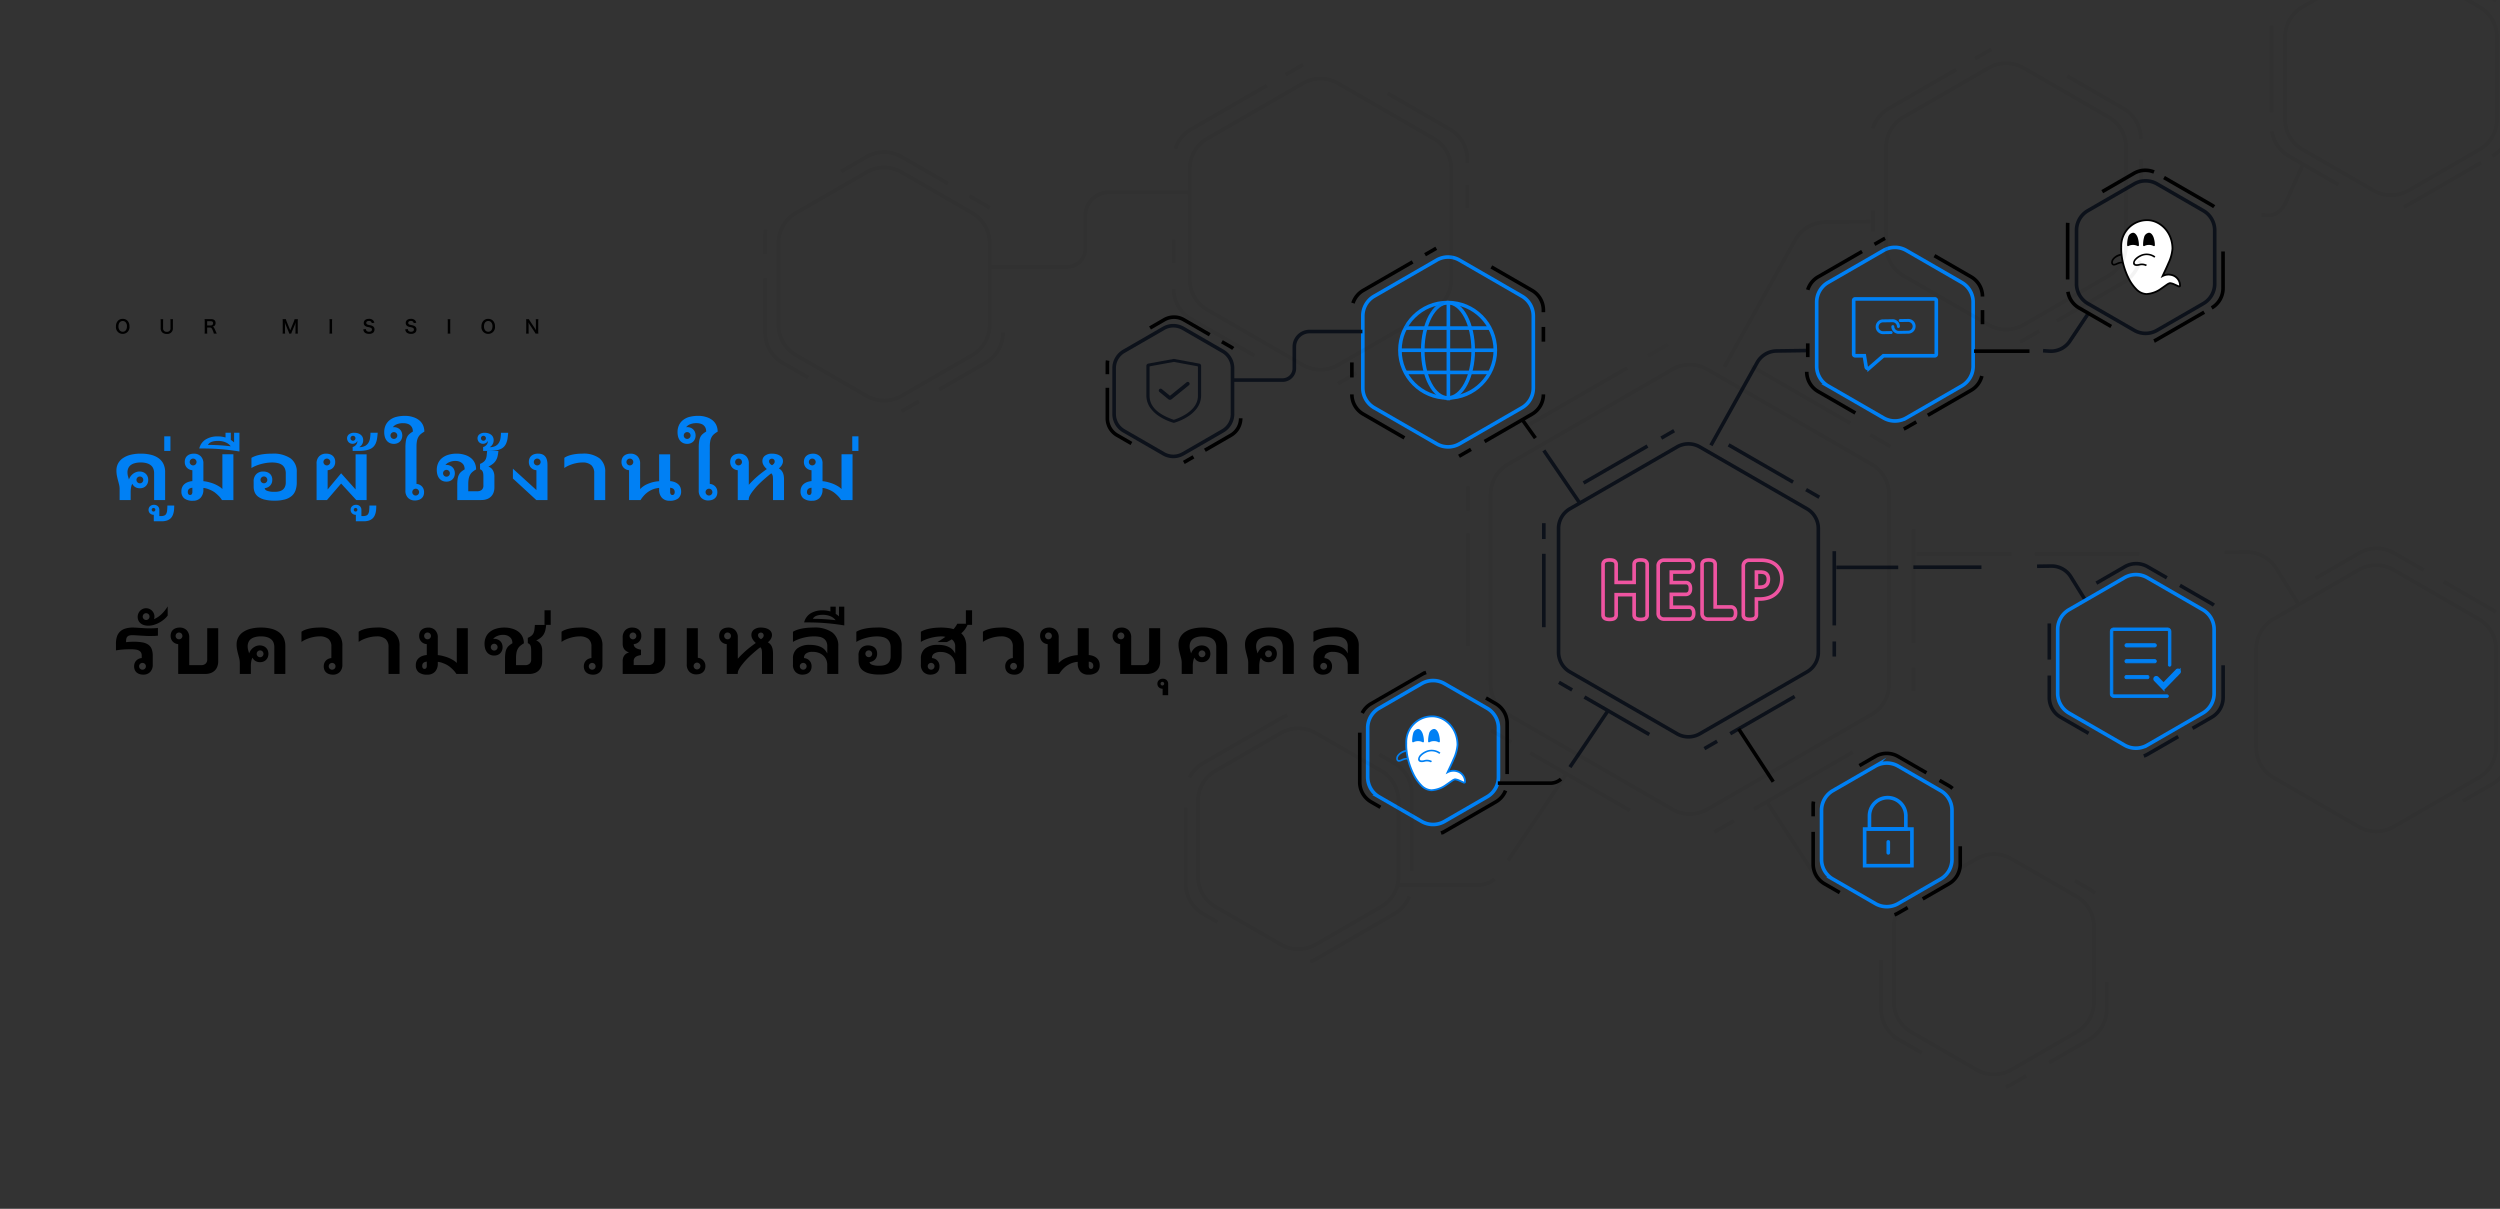 <svg xmlns="http://www.w3.org/2000/svg" xmlns:xlink="http://www.w3.org/1999/xlink" width="690" height="333.626" viewBox="0 0 690 333.626">
  <rect x="0" y="0" width="690" height="333.626" fill="#333333" stroke="none"/>
  <defs>
    <clipPath id="clip-path">
      <rect id="矩形_2278" data-name="矩形 2278" width="690" height="333.626" fill="#fff"/>
    </clipPath>
  </defs>
  <g id="小屏-banner" transform="translate(-19064 342)">
    <g id="组_21831" data-name="组 21831" transform="translate(19053.314 -450)">
      <g id="组_21800" data-name="组 21800" transform="translate(316.316 155)">
        <g id="新手引导_2" data-name="新手引导 2" transform="translate(205.986 35.5)">
          <path id="路径_1948" data-name="路径 1948" d="M1721.463,349.6h-14.194l-3.911,3.4a.515.515,0,0,1-.842-.3l-.506-3.1h-2.533a.409.409,0,0,1-.409-.409h0V334.317a.408.408,0,0,1,.408-.409h21.987a.409.409,0,0,1,.409.409h0v14.875A.409.409,0,0,1,1721.463,349.6Z" transform="translate(-1699.069 -333.908)" fill="none" stroke="#0080f4" stroke-linecap="round" stroke-miterlimit="10" stroke-width="1"/>
          <g id="组_799" data-name="组 799" transform="translate(6.072 5.534)">
            <path id="路径_1951" data-name="路径 1951" d="M1710.61,348.687a1.97,1.97,0,0,1-.615-1.429,2.029,2.029,0,0,1,.566-1.449,1.97,1.97,0,0,1,1.429-.615l2.629-.044a2.026,2.026,0,0,1,1.449.566,1.969,1.969,0,0,1,.614,1.429.405.405,0,0,1-.118.289.462.462,0,0,1-.285.129.4.4,0,0,1-.41-.385v-.012a1.238,1.238,0,0,0-1.243-1.2l-2.629.045a1.207,1.207,0,0,0-.851.379,1.271,1.271,0,0,0-.35.864,1.2,1.2,0,0,0,.379.851,1.267,1.267,0,0,0,.863.35l2.218-.038a.4.4,0,0,1,.014.808l-2.219.037A2.042,2.042,0,0,1,1710.61,348.687Z" transform="translate(-1709.995 -345.075)" fill="#0080f4"/>
            <path id="路径_1952" data-name="路径 1952" d="M1721.479,348.5a1.969,1.969,0,0,1-.616-1.43.4.4,0,1,1,.808-.014,1.237,1.237,0,0,0,1.242,1.2l2.63-.045a1.208,1.208,0,0,0,.851-.379,1.271,1.271,0,0,0,.349-.863,1.208,1.208,0,0,0-.379-.851,1.271,1.271,0,0,0-.863-.349l-2.218.037a.406.406,0,0,1-.008-.81l2.218-.038a2.028,2.028,0,0,1,1.448.566,1.97,1.97,0,0,1,.615,1.429,2.034,2.034,0,0,1-1.994,2.063l-2.629.045a2.031,2.031,0,0,1-1.45-.567Z" transform="translate(-1716.538 -344.961)" fill="#0080f4"/>
          </g>
        </g>
        <g id="组_21419" data-name="组 21419" transform="translate(120.466 71.868)">
          <path id="路径_37402" data-name="路径 37402" d="M1557.566,499.484,1528,482.411a6.281,6.281,0,0,1-3.141-5.439V442.827a6.282,6.282,0,0,1,3.141-5.44l29.567-17.072a6.283,6.283,0,0,1,6.281,0l29.569,17.072a6.282,6.282,0,0,1,3.141,5.44v34.144a6.281,6.281,0,0,1-3.141,5.439l-29.569,17.072A6.281,6.281,0,0,1,1557.566,499.484Z" transform="translate(-1520.797 -415.831)" fill="none" stroke="#0c111a" stroke-miterlimit="10" stroke-width="1"/>
          <line id="直线_167" data-name="直线 167" y1="4.382" transform="translate(0 25.526)" fill="none" stroke="#0c111a" stroke-miterlimit="10" stroke-width="1"/>
          <line id="直线_168" data-name="直线 168" y1="20.262" transform="translate(0 33.982)" fill="none" stroke="#0c111a" stroke-miterlimit="10" stroke-width="1"/>
          <line id="直线_169" data-name="直线 169" x1="3.64" y1="2.101" transform="translate(4.167 69.455)" fill="none" stroke="#0c111a" stroke-miterlimit="10" stroke-width="1"/>
          <line id="直线_170" data-name="直线 170" x1="17.907" y1="10.338" transform="translate(11.203 73.517)" fill="none" stroke="#0c111a" stroke-miterlimit="10" stroke-width="1"/>
          <line id="直线_171" data-name="直线 171" x1="3.516" y2="2.03" transform="translate(44.315 85.719)" fill="none" stroke="#0c111a" stroke-miterlimit="10" stroke-width="1"/>
          <line id="直线_172" data-name="直线 172" x1="17.787" y2="10.269" transform="translate(51.448 73.361)" fill="none" stroke="#0c111a" stroke-miterlimit="10" stroke-width="1"/>
          <line id="直线_173" data-name="直线 173" y2="4.159" transform="translate(80.169 58.18)" fill="none" stroke="#0c111a" stroke-miterlimit="10" stroke-width="1"/>
          <line id="直线_174" data-name="直线 174" y2="20.486" transform="translate(80.169 33.257)" fill="none" stroke="#0c111a" stroke-miterlimit="10" stroke-width="1"/>
          <line id="直线_175" data-name="直线 175" x2="3.649" y2="2.106" transform="translate(72.384 16.268)" fill="none" stroke="#0c111a" stroke-miterlimit="10" stroke-width="1"/>
          <line id="直线_176" data-name="直线 176" x2="17.802" y2="10.278" transform="translate(50.988 3.915)" fill="none" stroke="#0c111a" stroke-miterlimit="10" stroke-width="1"/>
          <line id="直线_177" data-name="直线 177" y1="2.049" x2="3.549" transform="translate(32.413)" fill="none" stroke="#0c111a" stroke-miterlimit="10" stroke-width="1"/>
          <line id="直线_178" data-name="直线 178" y1="10.19" x2="17.649" transform="translate(10.962 4.244)" fill="none" stroke="#0c111a" stroke-miterlimit="10" stroke-width="1"/>
        </g>
        <path id="路径_37403" data-name="路径 37403" d="M1695.678,350.553l-15.311-8.837a6.281,6.281,0,0,1-3.14-5.439V318.6a6.281,6.281,0,0,1,3.14-5.439l15.311-8.837a6.281,6.281,0,0,1,6.281,0l15.311,8.837a6.281,6.281,0,0,1,3.141,5.439v17.68a6.281,6.281,0,0,1-3.141,5.439l-15.311,8.837A6.281,6.281,0,0,1,1695.678,350.553Z" transform="translate(-1481.454 -282.206)" fill="none" stroke="#0080f4" stroke-miterlimit="10" stroke-width="1"/>
        <path id="路径_37404" data-name="路径 37404" d="M1732.093,406.509l-2.846,1.643a6.453,6.453,0,0,1-.616.312" transform="translate(-1508.822 -337.061)" fill="none" stroke="#000" stroke-miterlimit="10" stroke-width="1"/>
        <path id="路径_37405" data-name="路径 37405" d="M1757.731,379.423a6.283,6.283,0,0,1-2.957,3.931l-11.958,6.9" transform="translate(-1516.374 -322.64)" fill="none" stroke="#000" stroke-miterlimit="10" stroke-width="1"/>
        <line id="直线_179" data-name="直线 179" y2="3.894" transform="translate(241.541 38.588)" fill="none" stroke="#000" stroke-miterlimit="10" stroke-width="1"/>
        <path id="路径_37406" data-name="路径 37406" d="M1746.736,308.386l10.125,5.845a6.281,6.281,0,0,1,3.14,5.439" transform="translate(-1518.462 -284.819)" fill="none" stroke="#000" stroke-miterlimit="10" stroke-width="1"/>
        <path id="路径_37407" data-name="路径 37407" d="M1711.339,299.8l2.423-1.4q.244-.14.5-.258" transform="translate(-1499.616 -279.365)" fill="none" stroke="#000" stroke-miterlimit="10" stroke-width="1"/>
        <path id="路径_37408" data-name="路径 37408" d="M1671.959,316.49a6.282,6.282,0,0,1,2.858-3.576l12.131-7" transform="translate(-1478.649 -283.501)" fill="none" stroke="#000" stroke-miterlimit="10" stroke-width="1"/>
        <path id="路径_37409" data-name="路径 37409" d="M1684.778,388.288l-10.278-5.936a6.283,6.283,0,0,1-3.141-5.439" transform="translate(-1478.33 -321.304)" fill="none" stroke="#000" stroke-miterlimit="10" stroke-width="1"/>
        <path id="路径_37410" data-name="路径 37410" d="M1614.816,390.547l12.743-22.832a6.28,6.28,0,0,1,5.394-3.219l8.124-.118" transform="translate(-1448.226 -314.63)" fill="none" stroke="#0c111a" stroke-miterlimit="10" stroke-width="1"/>
        <path id="路径_37411" data-name="路径 37411" d="M1823.2,342.909l-4.948,7.422a6.281,6.281,0,0,1-5.631,2.784l-1.777-.115" transform="translate(-1552.592 -303.2)" fill="none" stroke="#0c111a" stroke-miterlimit="10" stroke-width="1"/>
        <path id="路径_37412" data-name="路径 37412" d="M1820.652,501.024l-4.015-6.469a6.281,6.281,0,0,0-5.537-2.965l-3.791.057" transform="translate(-1550.712 -382.357)" fill="none" stroke="#0c111a" stroke-miterlimit="10" stroke-width="1"/>
        <path id="路径_37413" data-name="路径 37413" d="M1694.951,646.671l-11.722-6.768a6.281,6.281,0,0,1-3.141-5.44V620.927a6.281,6.281,0,0,1,3.141-5.439l11.722-6.768a6.282,6.282,0,0,1,6.281,0l11.722,6.768a6.281,6.281,0,0,1,3.14,5.439v13.536a6.281,6.281,0,0,1-3.14,5.44l-11.722,6.768A6.283,6.283,0,0,1,1694.951,646.671Z" transform="translate(-1482.977 -444.273)" fill="none" stroke="#0080f4" stroke-miterlimit="10" stroke-width="1"/>
        <path id="路径_37414" data-name="路径 37414" d="M1675.148,634.673v-2.993a6.285,6.285,0,0,1,.094-1.081" transform="translate(-1480.347 -456.37)" fill="none" stroke="#000" stroke-miterlimit="10" stroke-width="1"/>
        <path id="路径_37415" data-name="路径 37415" d="M1682.484,665.257l-4.195-2.422a6.282,6.282,0,0,1-3.14-5.44V648.5" transform="translate(-1480.348 -465.902)" fill="none" stroke="#000" stroke-miterlimit="10" stroke-width="1"/>
        <path id="路径_37416" data-name="路径 37416" d="M1726.8,693.194l-2.646,1.528a6.268,6.268,0,0,1-.982.46" transform="translate(-1505.916 -489.696)" fill="none" stroke="#000" stroke-miterlimit="10" stroke-width="1"/>
        <path id="路径_37417" data-name="路径 37417" d="M1750.173,656.978v4.93a6.282,6.282,0,0,1-3.141,5.44l-7.215,4.166" transform="translate(-1514.778 -470.414)" fill="none" stroke="#000" stroke-miterlimit="10" stroke-width="1"/>
        <path id="路径_37418" data-name="路径 37418" d="M1749.746,618.1l2.572,1.486a6.289,6.289,0,0,1,1.029.741" transform="translate(-1520.064 -449.714)" fill="none" stroke="#000" stroke-miterlimit="10" stroke-width="1"/>
        <path id="路径_37419" data-name="路径 37419" d="M1702.45,605.545l4.39-2.535a6.283,6.283,0,0,1,6.282,0l7.828,4.519" transform="translate(-1494.883 -441.233)" fill="none" stroke="#000" stroke-miterlimit="10" stroke-width="1"/>
        <path id="路径_37420" data-name="路径 37420" d="M1276.18,385.08l-10.937-6.316a5.4,5.4,0,0,1-2.7-4.676V361.457a5.4,5.4,0,0,1,2.7-4.676l10.937-6.32a5.4,5.4,0,0,1,5.4,0l10.939,6.316a5.4,5.4,0,0,1,2.7,4.676v12.631a5.4,5.4,0,0,1-2.7,4.676l-10.939,6.316A5.4,5.4,0,0,1,1276.18,385.08Z" transform="translate(-1260.671 -306.836)" fill="none" stroke="#0c111a" stroke-miterlimit="10" stroke-width="1"/>
        <g id="组_21420" data-name="组 21420" transform="translate(0 40.527)">
          <path id="路径_37421" data-name="路径 37421" d="M1258.54,374.068v-2.852a5.361,5.361,0,0,1,.079-.916" transform="translate(-1258.54 -358.31)" fill="none" stroke="#000" stroke-miterlimit="10" stroke-width="1"/>
          <path id="路径_37422" data-name="路径 37422" d="M1265.188,401.741l-3.948-2.279a5.4,5.4,0,0,1-2.7-4.676v-8.419" transform="translate(-1258.54 -366.865)" fill="none" stroke="#000" stroke-miterlimit="10" stroke-width="1"/>
          <line id="直线_180" data-name="直线 180" x1="2.665" y2="1.539" transform="translate(21.103 38.565)" fill="none" stroke="#000" stroke-miterlimit="10" stroke-width="1"/>
          <path id="路径_37423" data-name="路径 37423" d="M1326,404.37a5.4,5.4,0,0,1-2.7,4.677l-7.178,4.144" transform="translate(-1289.199 -376.45)" fill="none" stroke="#000" stroke-miterlimit="10" stroke-width="1"/>
          <path id="路径_37424" data-name="路径 37424" d="M1326.153,359.185l2.49,1.437a5.4,5.4,0,0,1,.638.432" transform="translate(-1294.538 -352.393)" fill="none" stroke="#000" stroke-miterlimit="10" stroke-width="1"/>
          <path id="路径_37425" data-name="路径 37425" d="M1283.722,347.65l3.928-2.267a5.4,5.4,0,0,1,5.4,0l7.158,4.133" transform="translate(-1271.948 -344.659)" fill="none" stroke="#000" stroke-miterlimit="10" stroke-width="1"/>
        </g>
        <path id="路径_37426" data-name="路径 37426" d="M1427.111,598.06l-11.764-6.792a6.28,6.28,0,0,1-3.14-5.439V572.245a6.281,6.281,0,0,1,3.14-5.439l11.764-6.792a6.282,6.282,0,0,1,6.281,0l11.764,6.791a6.281,6.281,0,0,1,3.14,5.44v13.583a6.28,6.28,0,0,1-3.14,5.439l-11.764,6.792A6.282,6.282,0,0,1,1427.111,598.06Z" transform="translate(-1340.354 -418.341)" fill="none" stroke="#0080f4" stroke-miterlimit="10" stroke-width="1"/>
        <path id="路径_37427" data-name="路径 37427" d="M1473.3,624.137a6.278,6.278,0,0,1-2.7,3.122l-14.061,8.118a6.3,6.3,0,0,1-1.049.483" transform="translate(-1363.4 -452.929)" fill="none" stroke="#000" stroke-miterlimit="10" stroke-width="1"/>
        <path id="路径_37428" data-name="路径 37428" d="M1482.021,569.482l2.706,1.562a6.282,6.282,0,0,1,3.141,5.44v13.981" transform="translate(-1377.524 -423.83)" fill="none" stroke="#000" stroke-miterlimit="10" stroke-width="1"/>
        <path id="路径_37429" data-name="路径 37429" d="M1408.983,565.591a6.281,6.281,0,0,1,2.455-2.585l14.061-8.118a6.325,6.325,0,0,1,1.111-.5" transform="translate(-1338.638 -415.791)" fill="none" stroke="#000" stroke-miterlimit="10" stroke-width="1"/>
        <path id="路径_37430" data-name="路径 37430" d="M1413.222,610.538l-2.565-1.481a6.282,6.282,0,0,1-3.14-5.44V589.949" transform="translate(-1337.857 -434.727)" fill="none" stroke="#000" stroke-miterlimit="10" stroke-width="1"/>
        <path id="路径_37431" data-name="路径 37431" d="M1429.724,360.747l-17.246-9.957a6.281,6.281,0,0,1-3.14-5.439V325.437a6.282,6.282,0,0,1,3.14-5.44l17.246-9.957a6.28,6.28,0,0,1,6.281,0L1453.251,320a6.282,6.282,0,0,1,3.14,5.44v19.912a6.281,6.281,0,0,1-3.14,5.439l-17.246,9.957A6.282,6.282,0,0,1,1429.724,360.747Z" transform="translate(-1338.827 -285.252)" fill="none" stroke="#0080f4" stroke-miterlimit="10" stroke-width="1"/>
        <line id="直线_181" data-name="直线 181" y1="4.145" transform="translate(67.488 53.031)" fill="none" stroke="#000" stroke-miterlimit="10" stroke-width="1"/>
        <path id="路径_37432" data-name="路径 37432" d="M1417.379,402.275l-11.365-6.562a6.281,6.281,0,0,1-3.14-5.439" transform="translate(-1335.385 -328.418)" fill="none" stroke="#000" stroke-miterlimit="10" stroke-width="1"/>
        <line id="直线_182" data-name="直线 182" x1="3.303" y2="1.907" transform="translate(97.059 77.022)" fill="none" stroke="#000" stroke-miterlimit="10" stroke-width="1"/>
        <path id="路径_37433" data-name="路径 37433" d="M1497.428,390.275a6.281,6.281,0,0,1-3.14,5.439l-13.1,7.563" transform="translate(-1377.08 -328.418)" fill="none" stroke="#000" stroke-miterlimit="10" stroke-width="1"/>
        <line id="直线_183" data-name="直线 183" y2="4.061" transform="translate(120.348 43.235)" fill="none" stroke="#000" stroke-miterlimit="10" stroke-width="1"/>
        <path id="路径_37434" data-name="路径 37434" d="M1485.192,315.022l11.227,6.482a6.281,6.281,0,0,1,3.14,5.439v.583" transform="translate(-1379.213 -288.353)" fill="none" stroke="#000" stroke-miterlimit="10" stroke-width="1"/>
        <line id="直线_184" data-name="直线 184" y1="1.788" x2="3.096" transform="translate(87.681 21.519)" fill="none" stroke="#000" stroke-miterlimit="10" stroke-width="1"/>
        <path id="路径_37435" data-name="路径 37435" d="M1403.524,323.438a6.278,6.278,0,0,1,2.836-3.507l13.621-7.864" transform="translate(-1335.731 -286.779)" fill="none" stroke="#000" stroke-miterlimit="10" stroke-width="1"/>
        <path id="路径_37436" data-name="路径 37436" d="M1846.529,305.476l-12.789-7.383a6.281,6.281,0,0,1-3.14-5.439V277.886a6.282,6.282,0,0,1,3.14-5.44l12.789-7.383a6.282,6.282,0,0,1,6.281,0l12.789,7.383a6.282,6.282,0,0,1,3.14,5.44v14.767a6.281,6.281,0,0,1-3.14,5.439l-12.789,7.383A6.28,6.28,0,0,1,1846.529,305.476Z" transform="translate(-1563.112 -261.306)" fill="none" stroke="#0c111a" stroke-miterlimit="10" stroke-width="1"/>
        <path id="路径_37437" data-name="路径 37437" d="M1845.792,263.881l8.753-5.054a6.282,6.282,0,0,1,5.533-.368" transform="translate(-1571.2 -257.986)" fill="none" stroke="#000" stroke-miterlimit="10" stroke-width="1"/>
        <path id="路径_37438" data-name="路径 37438" d="M1825.365,304.632v-15.1q0-.267.022-.53" transform="translate(-1560.325 -274.501)" fill="none" stroke="#000" stroke-miterlimit="10" stroke-width="1"/>
        <path id="路径_37439" data-name="路径 37439" d="M1837.468,339.274l-8.871-5.122a6.281,6.281,0,0,1-3.062-4.448" transform="translate(-1560.415 -296.169)" fill="none" stroke="#000" stroke-miterlimit="10" stroke-width="1"/>
        <path id="路径_37440" data-name="路径 37440" d="M1890.2,341.752l-13.11,7.569a6.341,6.341,0,0,1-.748.368" transform="translate(-1587.467 -302.584)" fill="none" stroke="#000" stroke-miterlimit="10" stroke-width="1"/>
        <path id="路径_37441" data-name="路径 37441" d="M1913.515,305.892v10.143a6.282,6.282,0,0,1-3.14,5.439" transform="translate(-1605.584 -283.492)" fill="none" stroke="#000" stroke-miterlimit="10" stroke-width="1"/>
        <path id="路径_37442" data-name="路径 37442" d="M1882.252,262.271l13.149,7.591a6.317,6.317,0,0,1,.693.464" transform="translate(-1590.612 -260.267)" fill="none" stroke="#000" stroke-miterlimit="10" stroke-width="1"/>
        <path id="路径_37443" data-name="路径 37443" d="M1837.932,543.7l-15.305-8.837a6.281,6.281,0,0,1-3.141-5.439V511.751a6.281,6.281,0,0,1,3.141-5.439l15.305-8.837a6.282,6.282,0,0,1,6.281,0l15.306,8.837a6.281,6.281,0,0,1,3.141,5.439v17.675a6.281,6.281,0,0,1-3.141,5.439l-15.306,8.837A6.28,6.28,0,0,1,1837.932,543.7Z" transform="translate(-1557.194 -385.044)" fill="none" stroke="#0080f4" stroke-miterlimit="10" stroke-width="1"/>
        <g id="组_21801" data-name="组 21801" transform="translate(259.978 108.568)">
          <line id="直线_185" data-name="直线 185" y1="9.972" transform="translate(0.001 16.504)" fill="none" stroke="#0c111a" stroke-miterlimit="10" stroke-width="1"/>
          <path id="路径_37444" data-name="路径 37444" d="M1825.376,572.175l-7.7-4.442a6.282,6.282,0,0,1-3.141-5.439v-6.064" transform="translate(-1814.538 -525.342)" fill="none" stroke="#0c111a" stroke-miterlimit="10" stroke-width="1"/>
          <path id="路径_37445" data-name="路径 37445" d="M1879.822,592.251l-8.454,4.881a6.257,6.257,0,0,1-1.044.481" transform="translate(-1844.239 -544.52)" fill="none" stroke="#0c111a" stroke-miterlimit="10" stroke-width="1"/>
          <path id="路径_37446" data-name="路径 37446" d="M1907.522,550.136v8.911a6.281,6.281,0,0,1-3.14,5.439l-5.307,3.064" transform="translate(-1859.547 -522.098)" fill="none" stroke="#0c111a" stroke-miterlimit="10" stroke-width="1"/>
          <path id="路径_37447" data-name="路径 37447" d="M1891.662,503l8.772,5.064a6.35,6.35,0,0,1,.6.4" transform="translate(-1855.6 -497.004)" fill="none" stroke="#0c111a" stroke-miterlimit="10" stroke-width="1"/>
          <path id="路径_37448" data-name="路径 37448" d="M1842.311,495.552l7.861-4.538a6.283,6.283,0,0,1,6.281,0l5.312,3.067" transform="translate(-1829.325 -490.173)" fill="none" stroke="#0c111a" stroke-miterlimit="10" stroke-width="1"/>
        </g>
        <path id="路径_37449" data-name="路径 37449" d="M1332.093,366.561h13.976a3.238,3.238,0,0,0,3.238-3.238h0v-5.972a4.186,4.186,0,0,1,4.186-4.186h14.6" transform="translate(-1297.701 -308.66)" fill="none" stroke="#0c111a" stroke-miterlimit="10" stroke-width="1"/>
        <line id="直线_186" data-name="直线 186" x2="17.081" transform="translate(201.201 109.59)" fill="none" stroke="#0c111a" stroke-miterlimit="10" stroke-width="1"/>
        <line id="直线_187" data-name="直线 187" x2="18.797" transform="translate(222.454 109.548)" fill="none" stroke="#0c111a" stroke-miterlimit="10" stroke-width="1"/>
        <line id="直线_188" data-name="直线 188" x2="3.74" y2="5.242" transform="translate(114.402 68.674)" fill="none" stroke="#000" stroke-miterlimit="10" stroke-width="1"/>
        <line id="直线_189" data-name="直线 189" x2="9.918" y2="14.529" transform="translate(120.466 77.326)" fill="none" stroke="#0c111a" stroke-miterlimit="10" stroke-width="1"/>
        <line id="直线_190" data-name="直线 190" y2="3.796" transform="translate(193.31 47.77)" fill="none" stroke="#000" stroke-miterlimit="10" stroke-width="1"/>
        <line id="直线_191" data-name="直线 191" x2="15.294" transform="translate(239.213 49.919)" fill="none" stroke="#000" stroke-miterlimit="10" stroke-width="1"/>
        <line id="直线_192" data-name="直线 192" x2="9.555" y2="14.597" transform="translate(174.23 154.161)" fill="none" stroke="#000" stroke-miterlimit="10" stroke-width="1"/>
        <line id="直线_193" data-name="直线 193" x1="10.503" y2="15.584" transform="translate(127.673 149.141)" fill="none" stroke="#0c111a" stroke-miterlimit="10" stroke-width="1"/>
        <path id="路径_37450" data-name="路径 37450" d="M1489.025,618.454h14.194a4.428,4.428,0,0,0,3.238-1.109" transform="translate(-1381.253 -449.313)" fill="none" stroke="#000" stroke-miterlimit="10" stroke-width="1"/>
        <g id="组_21796" data-name="组 21796" transform="translate(136.811 107.543)">
          <path id="路径_38716" data-name="路径 38716" d="M1562.546,488.124a2.507,2.507,0,0,0-.449-.1,3.85,3.85,0,0,0-.583-.038,3.913,3.913,0,0,0-.6.038,2.546,2.546,0,0,0-.438.1,1.1,1.1,0,0,0-.766,1.058v5h-4.959v-5a1.1,1.1,0,0,0-.766-1.057,2.505,2.505,0,0,0-.449-.1,4.6,4.6,0,0,0-1.179,0,2.528,2.528,0,0,0-.459.106,1.1,1.1,0,0,0-.765,1.057v14a1.112,1.112,0,0,0,.182.618,1.124,1.124,0,0,0,.58.439,2.462,2.462,0,0,0,.461.107,4.608,4.608,0,0,0,1.179,0,2.444,2.444,0,0,0,.448-.1,1.1,1.1,0,0,0,.767-1.058v-5.63h4.959v5.63a1.1,1.1,0,0,0,.761,1.056,2.492,2.492,0,0,0,.443.106,3.909,3.909,0,0,0,.6.038,3.85,3.85,0,0,0,.583-.038,2.446,2.446,0,0,0,.448-.1,1.1,1.1,0,0,0,.767-1.058v-14a1.1,1.1,0,0,0-.766-1.057Z" transform="translate(-1551.129 -487.981)" fill="none" stroke="#ef54a1" stroke-miterlimit="10" stroke-width="1"/>
          <path id="路径_38717" data-name="路径 38717" d="M1593.253,501.695a1.228,1.228,0,0,0-.411-.426,1.147,1.147,0,0,0-.6-.17H1587.3v-3.54h4.052a1.183,1.183,0,0,0,.564-.141,1.161,1.161,0,0,0,.456-.457,1.537,1.537,0,0,0,.17-.519,3.075,3.075,0,0,0,.033-.479,3.463,3.463,0,0,0-.031-.488,1.533,1.533,0,0,0-.171-.541,1.259,1.259,0,0,0-.383-.425,1.124,1.124,0,0,0-.637-.2H1587.3v-2.9h4.863a1.133,1.133,0,0,0,1.042-.67,1.818,1.818,0,0,0,.138-.451,2.819,2.819,0,0,0,.043-.508,2.924,2.924,0,0,0-.042-.528,1.959,1.959,0,0,0-.134-.448,1.13,1.13,0,0,0-1.047-.685h-6.919a1.643,1.643,0,0,0-1,.345,1.515,1.515,0,0,0-.563,1.283V502.76a1.511,1.511,0,0,0,.564,1.283,1.64,1.64,0,0,0,1,.345h7a1.155,1.155,0,0,0,.6-.169,1.2,1.2,0,0,0,.423-.451,1.566,1.566,0,0,0,.177-.54,3.231,3.231,0,0,0,.032-.479,3.416,3.416,0,0,0-.032-.5A1.531,1.531,0,0,0,1593.253,501.695Z" transform="translate(-1568.459 -488.058)" fill="none" stroke="#ef54a1" stroke-miterlimit="10" stroke-width="1"/>
          <path id="路径_38718" data-name="路径 38718" d="M1618.625,501.6a1.238,1.238,0,0,0-.394-.449,1.14,1.14,0,0,0-.648-.2h-4.39V489.181a1.1,1.1,0,0,0-.765-1.057,2.515,2.515,0,0,0-.449-.1,4.6,4.6,0,0,0-1.179,0,2.518,2.518,0,0,0-.459.106,1.1,1.1,0,0,0-.765,1.057v13.5a1.512,1.512,0,0,0,.564,1.283,1.642,1.642,0,0,0,1,.345h6.447a1.136,1.136,0,0,0,.65-.2,1.207,1.207,0,0,0,.407-.491,1.788,1.788,0,0,0,.144-.493,3.411,3.411,0,0,0,.032-.5,3.541,3.541,0,0,0-.031-.5A1.608,1.608,0,0,0,1618.625,501.6Z" transform="translate(-1582.247 -487.981)" fill="none" stroke="#ef54a1" stroke-miterlimit="10" stroke-width="1"/>
          <path id="路径_38719" data-name="路径 38719" d="M1644.281,491.463a4.544,4.544,0,0,0-2.078-2.531,5.072,5.072,0,0,0-1.446-.577,9.418,9.418,0,0,0-1.129-.185c-.313-.029-.644-.043-.983-.043h-3.122a1.672,1.672,0,0,0-1.059.379,1.579,1.579,0,0,0-.547,1.294v13.456a1.1,1.1,0,0,0,.762,1.056,2.41,2.41,0,0,0,.453.106,3.944,3.944,0,0,0,.594.038,4,4,0,0,0,.594-.037,2.292,2.292,0,0,0,.457-.11,1.154,1.154,0,0,0,.538-.389,1.094,1.094,0,0,0,.22-.664v-4.413h.817a7.979,7.979,0,0,0,2.6-.384,5.476,5.476,0,0,0,1.94-1.134,5.039,5.039,0,0,0,1.238-1.8,6.02,6.02,0,0,0,.423-2.291A5.524,5.524,0,0,0,1644.281,491.463Zm-6.746-.057h.952a6.065,6.065,0,0,1,.895.069,1.916,1.916,0,0,1,.709.263,1.485,1.485,0,0,1,.521.577,2.232,2.232,0,0,1,.226,1.08,2.692,2.692,0,0,1-.152.925,1.774,1.774,0,0,1-.406.656,1.9,1.9,0,0,1-.681.432,3.277,3.277,0,0,1-1.156.169h-.907Z" transform="translate(-1595.207 -488.058)" fill="none" stroke="#ef54a1" stroke-miterlimit="10" stroke-width="1"/>
        </g>
        <g id="组_21426" data-name="组 21426" transform="translate(79.722 150.714)">
          <path id="路径_37377-2" data-name="路径 37377-2" d="M1432.219,602.33a3.468,3.468,0,0,0-1.767.4,2.275,2.275,0,0,1-.732.21c-.327-.2-.254-.623-.108-.9a2.519,2.519,0,0,1,.586-.688,4,4,0,0,1,1.73-.748l-.051-.463a3.575,3.575,0,0,0-1.977.855,2.915,2.915,0,0,0-.7.818c-.283.631-.261,1.388.493,1.586a2.272,2.272,0,0,0,.935-.246c.534-.2,1.2-.554,1.717-.3Z" transform="translate(-1429.036 -590.867)" fill="#0080f4"/>
          <path id="路径_37378-2" data-name="路径 37378-2" d="M1435.505,592.3a19.662,19.662,0,0,0,1.376,3.81,11.728,11.728,0,0,0,2.238,3.252,4.125,4.125,0,0,0,2.81,1.34,7.693,7.693,0,0,0,4.15-1.55c.572-.381,1.076-.758,1.485-1.035a2.47,2.47,0,0,1,.855-.427,3.452,3.452,0,0,1,1.152.327c.445.187.909.421,1.309.579a.244.244,0,0,0,.307-.156.211.211,0,0,0,.011-.054,2.992,2.992,0,0,0-1.917-2.825,3.553,3.553,0,0,0-2.9.166c.526-1.127,1.122-2.341,1.637-3.571a11.329,11.329,0,0,0,1.094-3.969c0-4.752-3.565-7.88-6.953-7.88a7.131,7.131,0,0,0-7.185,7.4v.014a13.658,13.658,0,0,0,.058,1.861l.051.463c.07.568.161,1.146.29,1.724Z" transform="translate(-1432.193 -580.307)" fill="#fff" stroke="#0080f4" stroke-miterlimit="10" stroke-width="0.5"/>
          <path id="路径_37379-2" data-name="路径 37379-2" d="M1448.144,589a1.6,1.6,0,0,1,1.356-1.262c.62.012,1.034.672,1.26,1.253a6.826,6.826,0,0,1,.362,2.224.244.244,0,0,1-.269.216.241.241,0,0,1-.093-.029,2.43,2.43,0,0,0-1.26-.3,2.457,2.457,0,0,0-1.268.3.244.244,0,0,1-.329-.1.248.248,0,0,1-.026-.083A7.669,7.669,0,0,1,1448.144,589Z" transform="translate(-1439.066 -584.261)" fill="#0080f4"/>
          <path id="路径_37380-2" data-name="路径 37380-2" d="M1438.811,591.4a.244.244,0,0,1-.329-.1.248.248,0,0,1-.026-.083,7.672,7.672,0,0,1,.268-2.216,1.6,1.6,0,0,1,1.356-1.263c.619.012,1.034.671,1.263,1.253a6.842,6.842,0,0,1,.362,2.224.244.244,0,0,1-.362.187,2.776,2.776,0,0,0-2.532,0Z" transform="translate(-1434.05 -584.262)" fill="#0080f4"/>
          <path id="路径_37381-2" data-name="路径 37381-2" d="M1447.826,601.184a3.489,3.489,0,0,0-3.781-.3,4.209,4.209,0,0,0-1.283.949c-.3.351-.574.856-.058,1.122a2.446,2.446,0,0,0,.819-.043,2.942,2.942,0,0,1,2.274.224l-.29.362a2.579,2.579,0,0,0-1.9-.13,2.613,2.613,0,0,1-1.006.043c-1.01-.263-.627-1.341-.181-1.883a4.613,4.613,0,0,1,1.427-1.057,4.084,4.084,0,0,1,4.266.34Z" transform="translate(-1435.916 -590.807)" fill="#0080f4"/>
        </g>
        <g id="组_21424" data-name="组 21424" transform="translate(80.751 36.504)">
          <circle id="椭圆_1642" data-name="椭圆 1642" cx="13.164" cy="13.164" r="13.164" fill="none" stroke="#0080f4" stroke-miterlimit="10" stroke-width="1"/>
          <path id="直线_194" data-name="直线 194" d="M0,0H26.328" transform="translate(0 13.164)" fill="none" stroke="#0080f4" stroke-width="1"/>
          <line id="直线_195" data-name="直线 195" x2="23.313" transform="translate(1.508 7.044)" fill="none" stroke="#0080f4" stroke-miterlimit="10" stroke-width="1"/>
          <line id="直线_196" data-name="直线 196" x2="23.038" transform="translate(1.508 19.284)" fill="none" stroke="#0080f4" stroke-miterlimit="10" stroke-width="1"/>
          <line id="直线_197" data-name="直线 197" y1="26.954" transform="translate(13.368 0.026)" fill="none" stroke="#0080f4" stroke-miterlimit="10" stroke-width="1"/>
          <ellipse id="椭圆_1643" data-name="椭圆 1643" cx="6.958" cy="13.151" rx="6.958" ry="13.151" transform="translate(6.305 0.026)" fill="none" stroke="#0080f4" stroke-miterlimit="10" stroke-width="1"/>
        </g>
        <g id="组_21425" data-name="组 21425" transform="translate(209.007 173.15)">
          <rect id="矩形_2213" data-name="矩形 2213" width="13.053" height="10.108" transform="translate(0 8.668)" fill="none" stroke="#0080f4" stroke-miterlimit="10" stroke-width="1"/>
          <path id="矩形_2214" data-name="矩形 2214" d="M1713.4,628.291h0a5.024,5.024,0,0,1,5.024,5.024v3.59H1708.38v-3.59A5.024,5.024,0,0,1,1713.4,628.291Z" transform="translate(-1707.047 -628.291)" fill="none" stroke="#0080f4" stroke-miterlimit="10" stroke-width="1"/>
          <line id="直线_198" data-name="直线 198" y2="3.032" transform="translate(6.526 12.205)" fill="none" stroke="#0080f4" stroke-linecap="round" stroke-miterlimit="10" stroke-width="1"/>
        </g>
        <g id="组_21797" data-name="组 21797" transform="translate(10.769 52.065)">
          <path id="路径_38720" data-name="路径 38720" d="M1296.165,370.624l-6.906-1.279a.647.647,0,0,0-.229,0l-6.946,1.279a.629.629,0,0,0-.514.619v8.187a5.945,5.945,0,0,0,1.208,3.586,9.279,9.279,0,0,0,2.559,2.291,14.686,14.686,0,0,0,3.647,1.633.627.627,0,0,0,.327,0,14.748,14.748,0,0,0,3.625-1.648,9.315,9.315,0,0,0,2.544-2.3,5.932,5.932,0,0,0,1.2-3.568v-8.183A.629.629,0,0,0,1296.165,370.624Zm-.366,8.882c0,1.954-1.119,3.662-3.325,5.077a15,15,0,0,1-3.276,1.531.162.162,0,0,1-.108,0q-6.639-2.268-6.639-6.607v-7.981a.167.167,0,0,1,.136-.165l6.528-1.2a.162.162,0,0,1,.06,0l6.487,1.2a.167.167,0,0,1,.136.165Z" transform="translate(-1281.57 -369.334)" fill="#0c111a"/>
        </g>
        <g id="组_21426-2" data-name="组 21426" transform="translate(277.055 13.766)">
          <path id="路径_37377-2-2" data-name="路径 37377-2" d="M1854.241,309.45a3.467,3.467,0,0,0-1.767.4,2.265,2.265,0,0,1-.732.21c-.327-.2-.254-.623-.108-.9a2.513,2.513,0,0,1,.586-.688,4,4,0,0,1,1.73-.748l-.051-.463a3.573,3.573,0,0,0-1.977.855,2.913,2.913,0,0,0-.7.818c-.283.631-.261,1.388.493,1.587a2.273,2.273,0,0,0,.935-.246c.534-.2,1.2-.554,1.716-.3Z" transform="translate(-1851.059 -297.987)"/>
          <path id="路径_37378-2-2" data-name="路径 37378-2" d="M1857.528,299.419a19.652,19.652,0,0,0,1.376,3.81,11.708,11.708,0,0,0,2.238,3.252,4.125,4.125,0,0,0,2.81,1.34,7.7,7.7,0,0,0,4.15-1.55c.572-.381,1.075-.758,1.484-1.035a2.47,2.47,0,0,1,.855-.427,3.452,3.452,0,0,1,1.152.327c.445.187.91.421,1.309.579a.243.243,0,0,0,.307-.156.257.257,0,0,0,.011-.054,2.994,2.994,0,0,0-1.917-2.825,3.555,3.555,0,0,0-2.9.166c.527-1.127,1.122-2.341,1.637-3.571a11.328,11.328,0,0,0,1.094-3.969c0-4.752-3.565-7.88-6.953-7.88a7.131,7.131,0,0,0-7.185,7.4v.014a13.556,13.556,0,0,0,.058,1.861l.051.463c.07.568.161,1.146.29,1.724Z" transform="translate(-1854.216 -287.427)" fill="#fff" stroke="#000" stroke-miterlimit="10" stroke-width="0.5"/>
          <path id="路径_37379-2-2" data-name="路径 37379-2" d="M1870.167,296.116a1.605,1.605,0,0,1,1.356-1.262c.619.012,1.034.671,1.26,1.253a6.829,6.829,0,0,1,.363,2.224.245.245,0,0,1-.27.217.251.251,0,0,1-.093-.03,2.43,2.43,0,0,0-1.26-.3,2.458,2.458,0,0,0-1.268.3.244.244,0,0,1-.329-.1.24.24,0,0,1-.026-.083A7.666,7.666,0,0,1,1870.167,296.116Z" transform="translate(-1861.089 -291.381)"/>
          <path id="路径_37380-2-2" data-name="路径 37380-2" d="M1860.834,298.521a.244.244,0,0,1-.355-.187,7.647,7.647,0,0,1,.268-2.216,1.6,1.6,0,0,1,1.356-1.262c.619.012,1.034.671,1.263,1.253a6.848,6.848,0,0,1,.362,2.224.244.244,0,0,1-.362.187,2.777,2.777,0,0,0-2.532,0Z" transform="translate(-1856.073 -291.382)"/>
          <path id="路径_37381-2-2" data-name="路径 37381-2" d="M1869.849,308.3a3.489,3.489,0,0,0-3.781-.3,4.2,4.2,0,0,0-1.283.949c-.3.351-.574.856-.058,1.122a2.448,2.448,0,0,0,.819-.043,2.942,2.942,0,0,1,2.274.224l-.29.362a2.58,2.58,0,0,0-1.905-.13,2.6,2.6,0,0,1-1.006.043c-1.01-.263-.627-1.341-.181-1.883a4.615,4.615,0,0,1,1.427-1.057,4.084,4.084,0,0,1,4.266.34Z" transform="translate(-1857.939 -297.926)"/>
        </g>
        <g id="组_21798" data-name="组 21798" transform="translate(14.196 58.408)">
          <path id="路径_38721" data-name="路径 38721" d="M1291.987,387.839a.731.731,0,0,1-.464-.165l-2.434-1.991a.514.514,0,0,1,.651-.8l2.248,1.839,4.584-3.711a.514.514,0,0,1,.647.8l-4.771,3.862A.73.73,0,0,1,1291.987,387.839Z" transform="translate(-1288.9 -382.9)" fill="#0c111a"/>
        </g>
        <path id="路径_38722" data-name="路径 38722" d="M1884.362,555.711l-.015-.015a.3.3,0,0,0-.427,0l-3.765,3.874c-.005,0-.013,0-.015,0l-1.766-1.818a.312.312,0,1,0-.448.434l2,2.061a.3.3,0,0,0,.194.089h.044a.305.305,0,0,0,.2-.089l4-4.118A.3.3,0,0,0,1884.362,555.711Z" transform="translate(-1588.642 -417.582)" fill="#0080f4" stroke="#0080f4" stroke-width="1"/>
        <g id="组_21799" data-name="组 21799" transform="translate(276.821 126.32)">
          <path id="路径_38723" data-name="路径 38723" d="M1859.635,556.187a.444.444,0,1,0,0,.887h5.763a.444.444,0,0,0,0-.887Z" transform="translate(-1855.155 -543.072)" fill="#0080f4" stroke="#0080f4" stroke-miterlimit="10" stroke-width="0.25"/>
          <path id="路径_38724" data-name="路径 38724" d="M1867.839,547.26a.445.445,0,0,0-.444-.444h-7.76a.444.444,0,0,0,0,.888h7.76A.445.445,0,0,0,1867.839,547.26Z" transform="translate(-1855.155 -538.082)" fill="#0080f4" stroke="#0080f4" stroke-miterlimit="10" stroke-width="0.25"/>
          <path id="路径_38725" data-name="路径 38725" d="M1867.4,537.445h-7.76a.444.444,0,0,0,0,.888h7.76a.444.444,0,0,0,0-.888Z" transform="translate(-1855.155 -533.093)" fill="#0080f4" stroke="#0080f4" stroke-miterlimit="10" stroke-width="0.25"/>
          <path id="路径_38727" data-name="路径 38727" d="M1866.214,546.606h-14.7a.269.269,0,0,1-.269-.268V529.1a.269.269,0,0,1,.269-.268h14.8a.269.269,0,0,1,.268.268v9.237a.345.345,0,1,0,.691,0V529.1a.96.96,0,0,0-.959-.959h-14.8a.96.96,0,0,0-.959.959v17.241a.96.96,0,0,0,.959.959h14.7a.345.345,0,0,0,0-.691Z" transform="translate(-1850.559 -528.138)" fill="#0080f4" stroke="#0080f4" stroke-miterlimit="10" stroke-width="0.25"/>
        </g>
      </g>
      <g id="蒙版组_29" data-name="蒙版组 29" transform="translate(10.685 108)" clip-path="url(#clip-path)">
        <g id="组_21645" data-name="组 21645" transform="translate(211.18 -15.165)" opacity="0.05">
          <g id="组_21643" data-name="组 21643" transform="translate(193.995 110.23)">
            <path id="路径_38579" data-name="路径 38579" d="M931.22-360.38l-45.353-26.185a9.634,9.634,0,0,1-4.817-8.343v-52.37a9.635,9.635,0,0,1,4.817-8.344l45.353-26.185a9.635,9.635,0,0,1,9.634,0l45.354,26.185a9.635,9.635,0,0,1,4.817,8.344v52.37a9.634,9.634,0,0,1-4.817,8.343L940.854-360.38A9.635,9.635,0,0,1,931.22-360.38Z" transform="translate(-874.82 488.686)" fill="none" stroke="#000" stroke-miterlimit="10" stroke-width="1"/>
            <line id="直线_476" data-name="直线 476" y1="6.721" transform="translate(0 39.151)" fill="none" stroke="#000" stroke-miterlimit="10" stroke-width="1"/>
            <line id="直线_477" data-name="直线 477" y1="31.078" transform="translate(0 52.122)" fill="none" stroke="#000" stroke-miterlimit="10" stroke-width="1"/>
            <line id="直线_478" data-name="直线 478" x1="5.582" y1="3.223" transform="translate(6.392 106.529)" fill="none" stroke="#000" stroke-miterlimit="10" stroke-width="1"/>
            <line id="直线_479" data-name="直线 479" x1="27.465" y1="15.857" transform="translate(17.184 112.759)" fill="none" stroke="#000" stroke-miterlimit="10" stroke-width="1"/>
            <line id="直线_480" data-name="直线 480" x1="5.393" y2="3.114" transform="translate(67.97 131.474)" fill="none" stroke="#000" stroke-miterlimit="10" stroke-width="1"/>
            <line id="直线_481" data-name="直线 481" x1="27.281" y2="15.751" transform="translate(78.911 112.521)" fill="none" stroke="#000" stroke-miterlimit="10" stroke-width="1"/>
            <line id="直线_482" data-name="直线 482" y2="6.378" transform="translate(122.963 89.236)" fill="none" stroke="#000" stroke-miterlimit="10" stroke-width="1"/>
            <line id="直线_483" data-name="直线 483" y2="31.421" transform="translate(122.963 51.009)" fill="none" stroke="#000" stroke-miterlimit="10" stroke-width="1"/>
            <line id="直线_484" data-name="直线 484" x2="5.596" y2="3.231" transform="translate(111.023 24.952)" fill="none" stroke="#000" stroke-miterlimit="10" stroke-width="1"/>
            <line id="直线_485" data-name="直线 485" x2="27.305" y2="15.764" transform="translate(78.205 6.005)" fill="none" stroke="#000" stroke-miterlimit="10" stroke-width="1"/>
            <line id="直线_486" data-name="直线 486" y1="3.143" x2="5.444" transform="translate(49.714)" fill="none" stroke="#000" stroke-miterlimit="10" stroke-width="1" opacity="0.5"/>
            <line id="直线_487" data-name="直线 487" y1="15.629" x2="27.07" transform="translate(16.814 6.51)" fill="none" stroke="#000" stroke-miterlimit="10" stroke-width="1"/>
          </g>
          <path id="路径_38580" data-name="路径 38580" d="M1121.836-572.841,1098.353-586.4a9.633,9.633,0,0,1-4.817-8.343v-27.116a9.633,9.633,0,0,1,4.817-8.343l23.483-13.558a9.632,9.632,0,0,1,9.634,0l23.483,13.558a9.634,9.634,0,0,1,4.817,8.343v27.116a9.634,9.634,0,0,1-4.817,8.343l-23.483,13.558A9.635,9.635,0,0,1,1121.836-572.841Z" transform="translate(-784.161 677.675)" fill="none" stroke="#000" stroke-miterlimit="10" stroke-width="1"/>
          <path id="路径_38581" data-name="路径 38581" d="M1170.854-501.2l-4.365,2.52a9.77,9.77,0,0,1-.945.479" transform="translate(-819.179 607.718)" fill="none" stroke="#000" stroke-miterlimit="10" stroke-width="1"/>
          <path id="路径_38582" data-name="路径 38582" d="M1208.226-539.016a9.636,9.636,0,0,1-4.535,6.029l-18.342,10.59" transform="translate(-828.81 626.109)" fill="none" stroke="#000" stroke-miterlimit="10" stroke-width="1"/>
          <line id="直线_488" data-name="直线 488" y2="5.972" transform="translate(379.697 59.186)" fill="none" stroke="#000" stroke-miterlimit="10" stroke-width="1"/>
          <path id="路径_38583" data-name="路径 38583" d="M1190.822-638.194l15.53,8.967a9.633,9.633,0,0,1,4.817,8.343" transform="translate(-831.472 674.341)" fill="none" stroke="#000" stroke-miterlimit="10" stroke-width="1"/>
          <path id="路径_38584" data-name="路径 38584" d="M1141.4-649.955l3.716-2.146q.374-.216.762-.4" transform="translate(-807.435 681.296)" fill="none" stroke="#000" stroke-miterlimit="10" stroke-width="1"/>
          <path id="路径_38585" data-name="路径 38585" d="M1086.423-625.423a9.634,9.634,0,0,1,4.384-5.485l18.606-10.743" transform="translate(-780.701 676.022)" fill="none" stroke="#000" stroke-miterlimit="10" stroke-width="1"/>
          <path id="路径_38587" data-name="路径 38587" d="M1006.642-519.884l19.545-35.019a9.633,9.633,0,0,1,8.272-4.938l12.461-.181" transform="translate(-741.903 636.325)" fill="none" stroke="#000" stroke-miterlimit="10" stroke-width="1"/>
          <path id="路径_38588" data-name="路径 38588" d="M1291.57-590l-4.505,9.978c-1.134,2.511-3.088,3.938-5.127,3.743l-1.62-.154" transform="translate(-867.294 650.901)" fill="none" stroke="#000" stroke-miterlimit="10" stroke-width="1"/>
          <path id="路径_38589" data-name="路径 38589" d="M1295.855-367.945l-6.158-9.922a9.634,9.634,0,0,0-8.492-4.549l-5.815.087" transform="translate(-872.599 549.955)" fill="none" stroke="#000" stroke-miterlimit="10" stroke-width="1"/>
          <path id="路径_38590" data-name="路径 38590" d="M1120.52-160.623,1102.541-171a9.634,9.634,0,0,1-4.817-8.343v-20.761a9.633,9.633,0,0,1,4.817-8.343l17.979-10.381a9.635,9.635,0,0,1,9.634,0l17.98,10.381a9.633,9.633,0,0,1,4.817,8.343v20.761a9.634,9.634,0,0,1-4.817,8.343l-17.98,10.381A9.635,9.635,0,0,1,1120.52-160.623Z" transform="translate(-786.197 471.027)" fill="none" stroke="#000" stroke-miterlimit="10" stroke-width="1"/>
          <path id="路径_38592" data-name="路径 38592" d="M1102.125-137.645l-6.434-3.714a9.636,9.636,0,0,1-4.817-8.344v-13.639" transform="translate(-782.866 443.415)" fill="none" stroke="#000" stroke-miterlimit="10" stroke-width="1"/>
          <path id="路径_38593" data-name="路径 38593" d="M1163.486-100.947l-4.058,2.343a9.643,9.643,0,0,1-1.509.7" transform="translate(-815.471 413.07)" fill="none" stroke="#000" stroke-miterlimit="10" stroke-width="1"/>
          <path id="路径_38594" data-name="路径 38594" d="M1197.046-151.51v7.561a9.635,9.635,0,0,1-4.817,8.344l-11.067,6.389" transform="translate(-826.774 437.66)" fill="none" stroke="#000" stroke-miterlimit="10" stroke-width="1"/>
          <path id="路径_38595" data-name="路径 38595" d="M1195.024-205.792l3.946,2.278a9.644,9.644,0,0,1,1.576,1.136" transform="translate(-833.516 464.058)" fill="none" stroke="#000" stroke-miterlimit="10" stroke-width="1"/>
          <path id="路径_38597" data-name="路径 38597" d="M522.766-526l-19.514-11.266a9.634,9.634,0,0,1-4.817-8.343v-22.533a9.634,9.634,0,0,1,4.817-8.343l19.514-11.266a9.634,9.634,0,0,1,9.634,0l19.513,11.266a9.634,9.634,0,0,1,4.817,8.343v22.533a9.634,9.634,0,0,1-4.817,8.343L532.4-526A9.635,9.635,0,0,1,522.766-526Z" transform="translate(-494.755 650.438)" fill="none" stroke="#000" stroke-miterlimit="10" stroke-width="1"/>
          <g id="组_21644" data-name="组 21644" transform="translate(0 57.145)">
            <path id="路径_38598" data-name="路径 38598" d="M491.271-548.956v-5.085a9.6,9.6,0,0,1,.14-1.635" transform="translate(-491.271 577.066)" fill="none" stroke="#000" stroke-miterlimit="10" stroke-width="1"/>
            <path id="路径_38599" data-name="路径 38599" d="M503.131-502.165l-7.043-4.066a9.635,9.635,0,0,1-4.817-8.343v-15.019" transform="translate(-491.271 564.381)" fill="none" stroke="#000" stroke-miterlimit="10" stroke-width="1"/>
            <line id="直线_489" data-name="直线 489" x1="4.754" y2="2.745" transform="translate(37.645 68.796)" fill="none" stroke="#000" stroke-miterlimit="10" stroke-width="1"/>
            <path id="路径_38600" data-name="路径 38600" d="M602.4-500.356a9.649,9.649,0,0,1-.138,1.626,9.637,9.637,0,0,1-4.679,6.717l-12.805,7.393" transform="translate(-536.745 550.163)" fill="none" stroke="#000" stroke-miterlimit="10" stroke-width="1"/>
            <path id="路径_38601" data-name="路径 38601" d="M601.06-573.727l4.441,2.564a9.69,9.69,0,0,1,1.139.771" transform="translate(-544.663 585.844)" fill="none" stroke="#000" stroke-miterlimit="10" stroke-width="1"/>
            <path id="路径_38602" data-name="路径 38602" d="M532.161-591.98l7.006-4.045a9.634,9.634,0,0,1,9.634,0l12.77,7.372" transform="translate(-511.156 597.316)" fill="none" stroke="#000" stroke-miterlimit="10" stroke-width="1"/>
          </g>
          <path id="路径_38603" data-name="路径 38603" d="M746.694-228.043,728.651-238.46a9.633,9.633,0,0,1-4.817-8.343v-20.834a9.634,9.634,0,0,1,4.817-8.343L746.694-286.4a9.635,9.635,0,0,1,9.634,0l18.043,10.417a9.634,9.634,0,0,1,4.817,8.343V-246.8a9.633,9.633,0,0,1-4.817,8.343l-18.043,10.417A9.635,9.635,0,0,1,746.694-228.043Z" transform="translate(-604.37 503.885)" fill="none" stroke="#000" stroke-miterlimit="10" stroke-width="1"/>
          <path id="路径_38604" data-name="路径 38604" d="M811.517-197.36a9.633,9.633,0,0,1-4.137,4.788l-21.566,12.451a9.643,9.643,0,0,1-1.609.741" transform="translate(-633.729 459.957)" fill="none" stroke="#000" stroke-miterlimit="10" stroke-width="1"/>
          <path id="路径_38605" data-name="路径 38605" d="M821.241-273.667l4.15,2.4a9.634,9.634,0,0,1,4.817,8.343v21.446" transform="translate(-651.74 497.066)" fill="none" stroke="#000" stroke-miterlimit="10" stroke-width="1"/>
          <path id="路径_38606" data-name="路径 38606" d="M719.27-277.557a9.637,9.637,0,0,1,2.5-3.1,9.645,9.645,0,0,1,1.263-.87L744.6-293.974a9.689,9.689,0,0,1,1.7-.774" transform="translate(-602.15 507.318)" fill="none" stroke="#000" stroke-miterlimit="10" stroke-width="1"/>
          <path id="路径_38607" data-name="路径 38607" d="M725.973-213.514l-3.934-2.272a9.635,9.635,0,0,1-4.817-8.344v-20.964" transform="translate(-601.154 483.171)" fill="none" stroke="#000" stroke-miterlimit="10" stroke-width="1"/>
          <path id="路径_38608" data-name="路径 38608" d="M750.674-557.748,724.223-573.02a9.633,9.633,0,0,1-4.817-8.343v-30.543a9.635,9.635,0,0,1,4.817-8.344l26.451-15.271a9.632,9.632,0,0,1,9.634,0l26.452,15.271a9.635,9.635,0,0,1,4.817,8.344v30.543a9.633,9.633,0,0,1-4.817,8.343l-26.452,15.272A9.635,9.635,0,0,1,750.674-557.748Z" transform="translate(-602.216 673.669)" fill="none" stroke="#000" stroke-miterlimit="10" stroke-width="1"/>
          <line id="直线_490" data-name="直线 490" y1="6.357" transform="translate(112.738 81.339)" fill="none" stroke="#000" stroke-miterlimit="10" stroke-width="1"/>
          <path id="路径_38609" data-name="路径 38609" d="M732.987-505.458l-17.432-10.064a9.634,9.634,0,0,1-4.817-8.343" transform="translate(-598.001 618.741)" fill="none" stroke="#000" stroke-miterlimit="10" stroke-width="1"/>
          <line id="直线_491" data-name="直线 491" x1="5.066" y2="2.925" transform="translate(158.092 118.136)" fill="none" stroke="#000" stroke-miterlimit="10" stroke-width="1"/>
          <line id="直线_492" data-name="直线 492" y2="6.228" transform="translate(193.813 66.313)" fill="none" stroke="#000" stroke-miterlimit="10" stroke-width="1"/>
          <path id="路径_38611" data-name="路径 38611" d="M825.669-628.929l17.22,9.942a9.634,9.634,0,0,1,4.817,8.343v.893" transform="translate(-653.893 669.835)" fill="none" stroke="#000" stroke-miterlimit="10" stroke-width="1"/>
          <line id="直线_493" data-name="直线 493" y1="2.742" x2="4.749" transform="translate(143.709 33.006)" fill="none" stroke="#000" stroke-miterlimit="10" stroke-width="1"/>
          <path id="路径_38612" data-name="路径 38612" d="M711.649-615.615A9.631,9.631,0,0,1,716-620.993l20.892-12.062" transform="translate(-598.444 671.841)" fill="none" stroke="#000" stroke-miterlimit="10" stroke-width="1"/>
          <path id="路径_38613" data-name="路径 38613" d="M1332.34-636.579,1312.725-647.9a9.634,9.634,0,0,1-4.817-8.343V-678.9a9.635,9.635,0,0,1,4.817-8.344l19.615-11.324a9.635,9.635,0,0,1,9.634,0l19.615,11.324a9.634,9.634,0,0,1,4.817,8.344v22.649a9.634,9.634,0,0,1-4.817,8.343l-19.615,11.324A9.632,9.632,0,0,1,1332.34-636.579Z" transform="translate(-888.413 704.327)" fill="none" stroke="#000" stroke-miterlimit="10" stroke-width="1"/>
          <path id="路径_38614" data-name="路径 38614" d="M1329.118-699.519l13.426-7.751a9.637,9.637,0,0,1,8.487-.565" transform="translate(-898.727 708.561)" fill="none" stroke="#000" stroke-miterlimit="10" stroke-width="1"/>
          <path id="路径_38615" data-name="路径 38615" d="M1300.6-641.283v-23.154q0-.409.034-.813" transform="translate(-884.86 687.499)" fill="none" stroke="#000" stroke-miterlimit="10" stroke-width="1"/>
          <path id="路径_38616" data-name="路径 38616" d="M1319.141-593.752l-13.606-7.856a9.633,9.633,0,0,1-4.7-6.822" transform="translate(-884.974 659.866)" fill="none" stroke="#000" stroke-miterlimit="10" stroke-width="1"/>
          <path id="路径_38617" data-name="路径 38617" d="M1393.031-591.61,1372.923-580a9.651,9.651,0,0,1-1.148.565" transform="translate(-919.472 651.686)" fill="none" stroke="#000" stroke-miterlimit="10" stroke-width="1"/>
          <path id="路径_38618" data-name="路径 38618" d="M1424.1-641.676v15.557a9.633,9.633,0,0,1-4.817,8.343" transform="translate(-942.575 676.034)" fill="none" stroke="#000" stroke-miterlimit="10" stroke-width="1"/>
          <path id="路径_38619" data-name="路径 38619" d="M1380.022-702.577l20.167,11.644a9.683,9.683,0,0,1,1.063.711" transform="translate(-923.482 705.651)" fill="none" stroke="#000" stroke-miterlimit="10" stroke-width="1"/>
          <path id="路径_38620" data-name="路径 38620" d="M1320.684-303.176l-23.475-13.554a9.633,9.633,0,0,1-4.817-8.343V-352.18a9.634,9.634,0,0,1,4.817-8.343l23.475-13.554a9.635,9.635,0,0,1,9.634,0l23.475,13.554a9.634,9.634,0,0,1,4.817,8.343v27.107a9.633,9.633,0,0,1-4.817,8.343l-23.475,13.554A9.632,9.632,0,0,1,1320.684-303.176Z" transform="translate(-880.866 546.525)" fill="none" stroke="#000" stroke-miterlimit="10" stroke-width="1"/>
          <path id="路径_38623" data-name="路径 38623" d="M1416.463-300.676v13.667a9.636,9.636,0,0,1-4.817,8.343l-8.139,4.7" transform="translate(-934.903 510.201)" fill="none" stroke="#000" stroke-miterlimit="10" stroke-width="1"/>
          <path id="路径_38624" data-name="路径 38624" d="M1393.159-366.481l13.455,7.768a9.675,9.675,0,0,1,.924.607" transform="translate(-929.871 542.203)" fill="none" stroke="#000" stroke-miterlimit="10" stroke-width="1"/>
          <path id="路径_38625" data-name="路径 38625" d="M1324.258-376.143l12.057-6.961a9.635,9.635,0,0,1,9.634,0l8.147,4.7" transform="translate(-896.364 550.915)" fill="none" stroke="#000" stroke-miterlimit="10" stroke-width="1"/>
          <path id="路径_38626" data-name="路径 38626" d="M611.92-555.129h21.436a4.966,4.966,0,0,0,4.966-4.966v-9.161a6.421,6.421,0,0,1,6.421-6.421h22.391" transform="translate(-549.944 643.937)" fill="none" stroke="#000" stroke-miterlimit="10" stroke-width="1"/>
          <line id="直线_495" data-name="直线 495" x2="26.198" transform="translate(317.824 168.088)" fill="none" stroke="#000" stroke-miterlimit="10" stroke-width="1"/>
          <line id="直线_496" data-name="直线 496" x2="28.831" transform="translate(350.422 168.024)" fill="none" stroke="#000" stroke-miterlimit="10" stroke-width="1"/>
          <path id="路径_38628" data-name="路径 38628" d="M43.311,63.448" transform="translate(165.896 77.44)" fill="none" stroke="#000" stroke-width="1"/>
          <line id="直线_499" data-name="直线 499" y2="5.822" transform="translate(305.722 73.27)" fill="none" stroke="#000" stroke-miterlimit="10" stroke-width="1"/>
          <line id="直线_501" data-name="直线 501" x2="14.655" y2="22.389" transform="translate(276.457 236.451)" fill="none" stroke="#000" stroke-miterlimit="10" stroke-width="1"/>
          <line id="直线_502" data-name="直线 502" x1="16.109" y2="23.903" transform="translate(205.049 228.75)" fill="none" stroke="#000" stroke-miterlimit="10" stroke-width="1"/>
          <path id="路径_38627" data-name="路径 38627" d="M831.02-205.142h21.77s3.253.226,4.966-1.7" transform="translate(-656.495 464.569)" fill="none" stroke="#000" stroke-miterlimit="10" stroke-width="1"/>
        </g>
      </g>
    </g>
    <g id="组_22002" data-name="组 22002" transform="translate(0 -23.99)">
      <path id="路径_39973" data-name="路径 39973" d="M2.085-4A1.733,1.733,0,0,0,.8-3.5a2.141,2.141,0,0,0-.57,1.56A1.856,1.856,0,0,0,2.09.145,1.862,1.862,0,0,0,3.96-1.94,2.156,2.156,0,0,0,3.4-3.5,1.752,1.752,0,0,0,2.085-4ZM2.1-.45a1.08,1.08,0,0,1-.775-.305,1.652,1.652,0,0,1-.4-1.18c0-.9.455-1.475,1.175-1.475a1.076,1.076,0,0,1,.77.305A1.615,1.615,0,0,1,3.26-1.94C3.26-1.02,2.815-.45,2.1-.45ZM15.24-3.92a4.07,4.07,0,0,1,.04.685v1.76A.913.913,0,0,1,14.265-.44.916.916,0,0,1,13.24-1.47V-3.235a3.921,3.921,0,0,1,.04-.685h-.745a4.108,4.108,0,0,1,.04.685V-1.47A1.611,1.611,0,0,0,12.95-.32a1.723,1.723,0,0,0,1.29.47,1.506,1.506,0,0,0,1.7-1.615V-3.24a4.041,4.041,0,0,1,.04-.68ZM28.055.06c-.07-.135-.195-.405-.235-.5-.5-1.17-.59-1.31-.905-1.41a1.057,1.057,0,0,0,.555-.29,1.028,1.028,0,0,0,.255-.745c0-.66-.435-1.04-1.195-1.04h-1.2c-.275,0-.43-.005-.64-.015a4.449,4.449,0,0,1,.04.65v2.7a3.913,3.913,0,0,1-.04.65h.745A3.9,3.9,0,0,1,25.4-.6v-1.02h.745c.385,0,.56.185.83.875a4.048,4.048,0,0,1,.26.8ZM25.4-2.185V-3.35H26.42c.41,0,.615.185.615.545a.593.593,0,0,1-.16.44.674.674,0,0,1-.475.18ZM48.625.06a4.072,4.072,0,0,1,.22-.665l.75-1.76a6.1,6.1,0,0,0,.23-.73c-.005.075-.02.33-.04.765V-.67a4.649,4.649,0,0,1-.04.73h.7a4.334,4.334,0,0,1-.04-.73V-3.18a5.178,5.178,0,0,1,.04-.74h-.92a2.771,2.771,0,0,1-.18.6l-1.01,2.48L47.32-3.325a3.46,3.46,0,0,1-.185-.6H46.22a4.96,4.96,0,0,1,.04.74V-.67a4.69,4.69,0,0,1-.04.73h.7a4.569,4.569,0,0,1-.04-.73V-2.31c0-.11-.02-.52-.04-.785a5.564,5.564,0,0,0,.255.765l.72,1.715a3.4,3.4,0,0,1,.22.675Zm10.53-3.98a3.736,3.736,0,0,1,.04.645v2.69a3.773,3.773,0,0,1-.04.645h.76a3.772,3.772,0,0,1-.04-.645v-2.69a3.735,3.735,0,0,1,.04-.645ZM68.49-1.105a1.709,1.709,0,0,0,.1.415,1.177,1.177,0,0,0,.44.57,2.01,2.01,0,0,0,1.05.26A1.657,1.657,0,0,0,71.27-.24a1.163,1.163,0,0,0,.315-.85.987.987,0,0,0-.415-.86,2.2,2.2,0,0,0-.815-.305,4.257,4.257,0,0,1-.7-.18.475.475,0,0,1-.34-.455c0-.325.295-.545.73-.545a.791.791,0,0,1,.625.24.646.646,0,0,1,.15.355l.715-.085a1.348,1.348,0,0,0-.245-.58A1.474,1.474,0,0,0,70.04-4.01c-.86,0-1.42.45-1.42,1.145a.984.984,0,0,0,.385.81,1.767,1.767,0,0,0,.755.3,3.153,3.153,0,0,1,.87.245.508.508,0,0,1,.25.46c0,.375-.3.6-.8.6a.888.888,0,0,1-.73-.3.717.717,0,0,1-.14-.44Zm11.575,0a1.709,1.709,0,0,0,.1.415,1.177,1.177,0,0,0,.44.57,2.01,2.01,0,0,0,1.05.26,1.657,1.657,0,0,0,1.195-.38,1.163,1.163,0,0,0,.315-.85.987.987,0,0,0-.415-.86,2.2,2.2,0,0,0-.815-.305,4.257,4.257,0,0,1-.7-.18.475.475,0,0,1-.34-.455c0-.325.295-.545.73-.545a.791.791,0,0,1,.625.24.646.646,0,0,1,.15.355l.715-.085a1.348,1.348,0,0,0-.245-.58,1.474,1.474,0,0,0-1.245-.505c-.86,0-1.42.45-1.42,1.145a.984.984,0,0,0,.385.81,1.767,1.767,0,0,0,.755.3,3.153,3.153,0,0,1,.87.245.508.508,0,0,1,.25.46c0,.375-.3.6-.8.6a.888.888,0,0,1-.73-.3.717.717,0,0,1-.14-.44ZM91.77-3.92a3.736,3.736,0,0,1,.04.645v2.69a3.773,3.773,0,0,1-.04.645h.76a3.773,3.773,0,0,1-.04-.645v-2.69a3.736,3.736,0,0,1,.04-.645ZM102.965-4a1.733,1.733,0,0,0-1.29.5,2.141,2.141,0,0,0-.57,1.56A1.856,1.856,0,0,0,102.97.145a1.862,1.862,0,0,0,1.87-2.085,2.156,2.156,0,0,0-.56-1.56A1.752,1.752,0,0,0,102.965-4Zm.015,3.55a1.08,1.08,0,0,1-.775-.305,1.652,1.652,0,0,1-.4-1.18c0-.9.455-1.475,1.175-1.475a1.076,1.076,0,0,1,.77.305,1.615,1.615,0,0,1,.4,1.165C104.14-1.02,103.695-.45,102.98-.45Zm13.84.51a3.773,3.773,0,0,1-.04-.645V-3.23a4.372,4.372,0,0,1,.04-.69h-.73a4.371,4.371,0,0,1,.04.69v1.68c0,.21.015.51.035.7-.11-.2-.27-.46-.39-.64l-1.265-1.9a2.742,2.742,0,0,1-.305-.53h-.78a4.165,4.165,0,0,1,.04.645V-.7a5.411,5.411,0,0,1-.04.755h.73a5.534,5.534,0,0,1-.04-.75V-2.33c0-.115-.01-.34-.015-.435-.015-.185-.015-.185-.02-.255.12.235.245.45.34.6l1.29,1.945a4.981,4.981,0,0,1,.32.535Z" transform="translate(19095.775 -226)"/>
      <path id="路径_40090" data-name="路径 40090" d="M7.935,42.946a1.91,1.91,0,0,0-.122-.7,1.324,1.324,0,0,0-.433-.555,2.183,2.183,0,0,0-.836-.372,8.514,8.514,0,0,0-1.782-.128q-1.062,0-1.99.067t-1.953.238V39.736a6.4,6.4,0,0,1,.25-1.959,3.42,3.42,0,0,1,.83-1.422,3.583,3.583,0,0,1,1.465-.867,6.983,6.983,0,0,1,2.155-.293q.4,0,.958.037l1.154.073,1.184.073q.586.037,1.038.037.806,0,1.483-.031a10.29,10.29,0,0,0,1.068-.092v2.136a9.425,9.425,0,0,1-1.025.079q-.6.018-1.44.018-.439,0-1.074-.037l-1.276-.073q-.641-.037-1.2-.073t-.861-.037a3.492,3.492,0,0,0-1.123.116,1.183,1.183,0,0,0-.458.323,1.277,1.277,0,0,0-.256.488,4.24,4.24,0,0,0-.079,1q.354-.049.836-.085t1.385-.037a12.435,12.435,0,0,1,2.332.189,4.04,4.04,0,0,1,1.6.635,2.589,2.589,0,0,1,.916,1.2,5.281,5.281,0,0,1,.293,1.892v2.344a2.848,2.848,0,0,1-.72,2.094,2.515,2.515,0,0,1-1.868.726,3.453,3.453,0,0,1-1.031-.146,2.267,2.267,0,0,1-.812-.439,1.93,1.93,0,0,1-.525-.726,2.537,2.537,0,0,1-.183-.995,2.366,2.366,0,0,1,.165-.9,2.141,2.141,0,0,1,.452-.7,2.176,2.176,0,0,1,.665-.464,2.47,2.47,0,0,1,.818-.208Zm1.147,2.942a.938.938,0,1,0-.275.665A.906.906,0,0,0,9.082,45.888Zm1-13.721a.938.938,0,1,0-.275.665A.906.906,0,0,0,10.081,32.167Zm1.233.7a5.931,5.931,0,0,0,1.074-.568,7.407,7.407,0,0,0,1.007-.806,9.332,9.332,0,0,0,.909-1A12.791,12.791,0,0,0,15.1,29.36v2.515a6.044,6.044,0,0,1-.9.97,7.637,7.637,0,0,1-1.263.9,7.867,7.867,0,0,1-1.52.671,5.383,5.383,0,0,1-1.666.262,3.937,3.937,0,0,1-1.282-.189,2.629,2.629,0,0,1-.916-.519A2.112,2.112,0,0,1,7,33.2a2.5,2.5,0,0,1-.183-.958A2.343,2.343,0,0,1,7,31.319a2.462,2.462,0,0,1,.494-.757,2.332,2.332,0,0,1,.732-.513,2.164,2.164,0,0,1,.9-.189,2.269,2.269,0,0,1,.9.183,2.3,2.3,0,0,1,1.233,1.227,2.226,2.226,0,0,1,.183.9,1.916,1.916,0,0,1-.049.415A1.165,1.165,0,0,1,11.313,32.863ZM18,48V39.772l-.1-.012a2.346,2.346,0,0,1-.781-.232,2.14,2.14,0,0,1-1.056-1.16,2.364,2.364,0,0,1-.153-.867,2.526,2.526,0,0,1,.183-1,1.941,1.941,0,0,1,.525-.72,2.267,2.267,0,0,1,.812-.439,3.453,3.453,0,0,1,1.031-.146,2.622,2.622,0,0,1,1.831.69,2.745,2.745,0,0,1,.757,2.13v7.556h3.271a1.8,1.8,0,0,0,1.233-.4,1.5,1.5,0,0,0,.452-1.19V35.378h3.04V44.5a4.168,4.168,0,0,1-.232,1.416,3,3,0,0,1-.69,1.111,3.119,3.119,0,0,1-1.135.72A4.38,4.38,0,0,1,25.437,48Zm1.16-10.5a.938.938,0,1,0-.275.665A.906.906,0,0,0,19.163,37.5ZM38.521,43.52a1.453,1.453,0,0,0-.2.391,4.046,4.046,0,0,0-.146.555,6.28,6.28,0,0,0-.092.659q-.031.348-.031.7V48H35V44.875a5.2,5.2,0,0,0-.153-1.16q-.14-.562-.3-1.154t-.293-1.251a7.223,7.223,0,0,1-.134-1.44,4.084,4.084,0,0,1,.482-2.008A4.209,4.209,0,0,1,35.969,36.4a6.574,6.574,0,0,1,2.118-.9,11.517,11.517,0,0,1,2.753-.305,11.366,11.366,0,0,1,2.838.323,6.084,6.084,0,0,1,2.118.964,4.178,4.178,0,0,1,1.318,1.6,5.142,5.142,0,0,1,.452,2.216V48h-3.04V40.578a3.44,3.44,0,0,0-.183-1.129,2.3,2.3,0,0,0-.58-.916,3.063,3.063,0,0,0-1.111-.641,5.438,5.438,0,0,0-1.813-.256,5.689,5.689,0,0,0-1.813.244,3.025,3.025,0,0,0-1.1.6,2.222,2.222,0,0,0-.568.842,2.813,2.813,0,0,0-.183,1.007,3.9,3.9,0,0,0,.128,1.038q.128.464.275.977a3.243,3.243,0,0,1,.476-.922,3.376,3.376,0,0,1,.7-.7,3.108,3.108,0,0,1,.842-.446,2.753,2.753,0,0,1,.9-.153,2.723,2.723,0,0,1,.983.171,2.2,2.2,0,0,1,.763.482,2.142,2.142,0,0,1,.488.732,2.637,2.637,0,0,1,0,1.868,2.214,2.214,0,0,1-.47.726,2.088,2.088,0,0,1-.726.476,2.509,2.509,0,0,1-.94.171,2.414,2.414,0,0,1-1.27-.323A2.015,2.015,0,0,1,38.521,43.52ZM40.6,41.506a.938.938,0,1,0,.665.275A.906.906,0,0,0,40.6,41.506Zm19.675-1.05a2.645,2.645,0,0,0-.812-2.124,3.748,3.748,0,0,0-2.484-.7,7.924,7.924,0,0,0-1.312.116,10.256,10.256,0,0,0-1.355.323,9.606,9.606,0,0,0-1.257.488,6.567,6.567,0,0,0-1.031.6V36.354A4.225,4.225,0,0,1,53,35.83a8.084,8.084,0,0,1,1.221-.36,11.754,11.754,0,0,1,1.361-.208q.708-.067,1.392-.067A7.324,7.324,0,0,1,61.754,36.5a4.676,4.676,0,0,1,1.556,3.8v5.078a2.848,2.848,0,0,1-.72,2.094,2.515,2.515,0,0,1-1.868.726,3.453,3.453,0,0,1-1.031-.146,2.267,2.267,0,0,1-.812-.439,1.931,1.931,0,0,1-.525-.726,2.537,2.537,0,0,1-.183-.995,2.366,2.366,0,0,1,.165-.9,2.141,2.141,0,0,1,.452-.7,2.176,2.176,0,0,1,.665-.464,2.47,2.47,0,0,1,.818-.208Zm1.147,5.432a.938.938,0,1,0-.275.665A.906.906,0,0,0,61.418,45.888ZM76.052,48V40.578a2.878,2.878,0,0,0-.793-2.185,3.527,3.527,0,0,0-2.5-.757,7.924,7.924,0,0,0-1.312.116,10.256,10.256,0,0,0-1.355.323,9.606,9.606,0,0,0-1.257.488,6.567,6.567,0,0,0-1.031.6V36.354a4.225,4.225,0,0,1,.983-.525A8.084,8.084,0,0,1,70,35.469a11.754,11.754,0,0,1,1.361-.208q.708-.067,1.392-.067A7.324,7.324,0,0,1,77.535,36.5a4.676,4.676,0,0,1,1.556,3.8V48Zm18.723,0a6.212,6.212,0,0,0-.842-1.08,10.589,10.589,0,0,0-1.093-.983,6.34,6.34,0,0,0-1.587-.854,5.6,5.6,0,0,0-1.605-.427v.415a3.218,3.218,0,0,1-.775,2.313,2.758,2.758,0,0,1-2.094.812,3.7,3.7,0,0,1-2.417-.659,2.412,2.412,0,0,1-.781-1.953,2.742,2.742,0,0,1,.238-1.178,2.41,2.41,0,0,1,.653-.848,3.174,3.174,0,0,1,.964-.537,4.543,4.543,0,0,1,1.172-.244v-3l-.11-.012a2.346,2.346,0,0,1-.781-.232,2.14,2.14,0,0,1-1.056-1.16,2.364,2.364,0,0,1-.153-.867,2.526,2.526,0,0,1,.183-1,1.941,1.941,0,0,1,.525-.72,2.267,2.267,0,0,1,.812-.439,3.453,3.453,0,0,1,1.031-.146,2.622,2.622,0,0,1,1.831.69,2.745,2.745,0,0,1,.757,2.13V42.8a8.341,8.341,0,0,1,1.678.317,10,10,0,0,1,1.617.568,11.213,11.213,0,0,1,1.1.6,4.206,4.206,0,0,1,.848.684V35.378h3.04V48ZM87.756,37.5a.938.938,0,1,0-.275.665A.906.906,0,0,0,87.756,37.5Zm-1.147,7.1q-1.257.134-1.257,1.172a.963.963,0,0,0,.171.623.544.544,0,0,0,.439.208.579.579,0,0,0,.482-.208,1.161,1.161,0,0,0,.165-.708Zm17.673-3.992a.938.938,0,1,0,.275-.665A.906.906,0,0,0,104.282,40.615ZM118.455,44.5a4.168,4.168,0,0,1-.232,1.416,3,3,0,0,1-.69,1.111,3.119,3.119,0,0,1-1.135.72,4.38,4.38,0,0,1-1.556.256H108.2V43.837a10.934,10.934,0,0,1,.11-1.7,3.734,3.734,0,0,1,.354-1.141,2.7,2.7,0,0,1,.635-.8,6.851,6.851,0,0,1,.94-.665,2.827,2.827,0,0,0-.122-.836,1.807,1.807,0,0,0-.421-.714,2.518,2.518,0,0,0-.787-.543,2.907,2.907,0,0,0-1.221-.226,4.046,4.046,0,0,0-1.709.348,2.561,2.561,0,0,0-1.062.787.505.505,0,0,1,.153-.031q.092-.006.153-.006a2.462,2.462,0,0,1,.934.171,2.214,2.214,0,0,1,.726.47,2.087,2.087,0,0,1,.476.726,2.67,2.67,0,0,1,0,1.88,2.087,2.087,0,0,1-.476.726,2.214,2.214,0,0,1-.726.47,2.462,2.462,0,0,1-.934.171,2.631,2.631,0,0,1-1.154-.238,2.379,2.379,0,0,1-.836-.665,2.892,2.892,0,0,1-.513-1.025,4.789,4.789,0,0,1-.171-1.318,4.545,4.545,0,0,1,.354-1.813,3.816,3.816,0,0,1,1.05-1.416,4.959,4.959,0,0,1,1.727-.922,7.894,7.894,0,0,1,2.4-.33,7.384,7.384,0,0,1,2.106.305,5.159,5.159,0,0,1,1.746.867,3.732,3.732,0,0,1,1.093,1.373,4.239,4.239,0,0,1,.378,1.813,5.919,5.919,0,0,0-1.025.708,2.942,2.942,0,0,0-.665.842,3.749,3.749,0,0,0-.36,1.093,8.344,8.344,0,0,0-.11,1.447v1.929h2.49a1.822,1.822,0,0,0,1.233-.391,1.5,1.5,0,0,0,.452-1.2V41.518a5.646,5.646,0,0,0-.049-.8,2.09,2.09,0,0,0-.159-.574,1.134,1.134,0,0,0-.287-.391,1.444,1.444,0,0,0-.433-.25V38.027a3.648,3.648,0,0,0,1.056-.616,2.11,2.11,0,0,0,.549-.763,3.411,3.411,0,0,0,.232-.958q.055-.531.116-1.215h3.113a9.242,9.242,0,0,1-.238,1.508,3.954,3.954,0,0,1-.482,1.141,3.615,3.615,0,0,1-.818.9,6.626,6.626,0,0,1-1.233.751,1.922,1.922,0,0,1,.623.305,2.177,2.177,0,0,1,.537.568,3.027,3.027,0,0,1,.372.818,3.685,3.685,0,0,1,.14,1.056Zm.645-14.075h1.709V34.45H119.1Zm12.952,10.034a2.645,2.645,0,0,0-.812-2.124,3.748,3.748,0,0,0-2.484-.7,7.924,7.924,0,0,0-1.312.116,10.256,10.256,0,0,0-1.355.323,9.606,9.606,0,0,0-1.257.488,6.567,6.567,0,0,0-1.031.6V36.354a4.225,4.225,0,0,1,.983-.525,8.084,8.084,0,0,1,1.221-.36,11.754,11.754,0,0,1,1.361-.208q.708-.067,1.392-.067a7.324,7.324,0,0,1,4.779,1.306,4.676,4.676,0,0,1,1.556,3.8v5.078a2.848,2.848,0,0,1-.72,2.094,2.515,2.515,0,0,1-1.868.726,3.453,3.453,0,0,1-1.031-.146,2.267,2.267,0,0,1-.812-.439,1.931,1.931,0,0,1-.525-.726,2.537,2.537,0,0,1-.183-.995,2.366,2.366,0,0,1,.165-.9,2.141,2.141,0,0,1,.452-.7,2.176,2.176,0,0,1,.665-.464,2.47,2.47,0,0,1,.818-.208Zm1.147,5.432a.938.938,0,1,0-.275.665A.906.906,0,0,0,133.2,45.888Zm9.373-8.386a.938.938,0,1,0,.275-.665A.906.906,0,0,0,142.571,37.5ZM140.679,48V44.423a2.718,2.718,0,0,1,.159-.983,2.179,2.179,0,0,1,.415-.69,2.06,2.06,0,0,1,.574-.446,3.265,3.265,0,0,1,.623-.25,3.054,3.054,0,0,1-.623-.256,2.131,2.131,0,0,1-.989-1.141,2.718,2.718,0,0,1-.159-.983v-1.66a2.745,2.745,0,0,1,.757-2.13,2.622,2.622,0,0,1,1.831-.69,3.437,3.437,0,0,1,1.038.146,2.274,2.274,0,0,1,.806.439,1.941,1.941,0,0,1,.525.72,2.526,2.526,0,0,1,.183,1,2.364,2.364,0,0,1-.153.867,2.168,2.168,0,0,1-.421.684,2.194,2.194,0,0,1-.629.476,2.3,2.3,0,0,1-.787.232l-.1.012a1.108,1.108,0,0,0,.22.714,1.679,1.679,0,0,0,.531.439,2.887,2.887,0,0,0,.653.25q.342.085.6.134v1.477q-.256.049-.6.128a2.649,2.649,0,0,0-.659.25,1.579,1.579,0,0,0-.537.476,1.349,1.349,0,0,0-.22.806v1.111h3.992a1.759,1.759,0,0,0,1.233-.385,1.5,1.5,0,0,0,.452-1.19V35.378h3.04V44.5a4.169,4.169,0,0,1-.232,1.416,3,3,0,0,1-.69,1.111,3.119,3.119,0,0,1-1.135.72,4.38,4.38,0,0,1-1.556.256Zm20.737-12.634v8.179l.1.012a2.3,2.3,0,0,1,.787.232,2.194,2.194,0,0,1,.629.476,2.168,2.168,0,0,1,.421.684,2.364,2.364,0,0,1,.153.867,2.537,2.537,0,0,1-.183.995,1.931,1.931,0,0,1-.525.726,2.274,2.274,0,0,1-.806.439,3.437,3.437,0,0,1-1.038.146,2.622,2.622,0,0,1-1.831-.69,2.745,2.745,0,0,1-.757-2.13V35.366Zm-1.16,10.449a.938.938,0,1,0,.275-.665A.906.906,0,0,0,160.256,45.815ZM179.59,37.38a.824.824,0,0,0-.073-.36.782.782,0,0,0-.183-.25.671.671,0,0,0-.244-.14.881.881,0,0,0-.269-.043.9.9,0,0,0-.531.177.633.633,0,0,0-.25.555.96.96,0,0,0,.256.647,1.614,1.614,0,0,0,.562.427,2.746,2.746,0,0,0,.25-.171,1.554,1.554,0,0,0,.238-.226,1.126,1.126,0,0,0,.177-.281A.825.825,0,0,0,179.59,37.38ZM169.4,48V39.772l-.1-.012a2.346,2.346,0,0,1-.781-.232,2.14,2.14,0,0,1-1.056-1.16,2.364,2.364,0,0,1-.153-.867,2.526,2.526,0,0,1,.183-1,1.941,1.941,0,0,1,.525-.72,2.267,2.267,0,0,1,.812-.439,3.453,3.453,0,0,1,1.031-.146,2.622,2.622,0,0,1,1.831.69,2.745,2.745,0,0,1,.757,2.13V43.8q.61-.684,1.294-1.343t1.239-1.129q.555-.47,1.154-.928t1.282-.946q-.183-.171-.4-.4a3.9,3.9,0,0,1-.4-.513,2.883,2.883,0,0,1-.3-.6,2.028,2.028,0,0,1-.116-.69,1.785,1.785,0,0,1,.726-1.5,3.02,3.02,0,0,1,1.886-.555,5.08,5.08,0,0,1,1.233.14,3.239,3.239,0,0,1,.97.4,1.926,1.926,0,0,1,.635.647,1.715,1.715,0,0,1,.226.885,1.9,1.9,0,0,1-.1.616,2.509,2.509,0,0,1-.256.537,2.834,2.834,0,0,1-.36.458,5.439,5.439,0,0,1-.421.391,2.424,2.424,0,0,1,.7.555,2.621,2.621,0,0,1,.433.714,3.656,3.656,0,0,1,.226.848,6.6,6.6,0,0,1,.067.958V48h-3.04V42.421a7.779,7.779,0,0,0-.055-1,1.472,1.472,0,0,0-.4-.793q-.452.317-1.1.861t-1.263,1.1q-.616.555-1.227,1.172a19.407,19.407,0,0,0-1.324,1.508,9.327,9.327,0,0,0-1.019,1.489,2.428,2.428,0,0,0-.305,1.086V48Zm1.16-10.5a.938.938,0,1,0-.275.665A.906.906,0,0,0,170.557,37.5Zm20.164,6.116.1.012a2.3,2.3,0,0,1,.787.232,2.194,2.194,0,0,1,.629.476,2.168,2.168,0,0,1,.421.684,2.364,2.364,0,0,1,.153.867,2.537,2.537,0,0,1-.183.995,1.931,1.931,0,0,1-.525.726,2.274,2.274,0,0,1-.806.439,3.437,3.437,0,0,1-1.038.146,2.622,2.622,0,0,1-1.831-.69,2.745,2.745,0,0,1-.757-2.13V43.74a3.419,3.419,0,0,1,1.178-2.771,5.392,5.392,0,0,1,3.534-.989,8.038,8.038,0,0,1,1.88.2,5.215,5.215,0,0,1,1.343.5,3.523,3.523,0,0,1,.909.726,3.781,3.781,0,0,1,.592.885h.037V40.334a2.816,2.816,0,0,0-.244-1.221,2.237,2.237,0,0,0-.684-.842,2.9,2.9,0,0,0-1.056-.482,8.146,8.146,0,0,0-1.825-.153,10.354,10.354,0,0,0-1.508.116,13,13,0,0,0-1.544.323,12.1,12.1,0,0,0-1.434.488,7.73,7.73,0,0,0-1.178.6V36.354a5.851,5.851,0,0,1,1.135-.525,9.9,9.9,0,0,1,1.361-.36,14.386,14.386,0,0,1,1.526-.208q.8-.067,1.642-.067a8.442,8.442,0,0,1,5.127,1.3,4.471,4.471,0,0,1,1.721,3.8V48h-3.052V45.473a3.563,3.563,0,0,0-.232-1.288,3.332,3.332,0,0,0-.69-1.093,3.806,3.806,0,0,0-1.227-.836,4.616,4.616,0,0,0-1.9-.348,2.768,2.768,0,0,0-1.813.47,1.388,1.388,0,0,0-.543,1.068Zm-1.16,2.271a.938.938,0,1,0,.275-.665A.906.906,0,0,0,189.561,45.888Zm12.278-11.279q-1.5-.244-2.881-.409t-2.722-.262q-1.343-.1-2.692-.134t-2.789-.037a4.092,4.092,0,0,1,1.74-2.46,6.17,6.17,0,0,1,3.436-.861,6.937,6.937,0,0,1,1.062.079,7.91,7.91,0,0,1,1.013.226V29.433h1.465v1.99a5.272,5.272,0,0,1,.9.684V29.433h1.465Zm-5.9-2.93q-2.222,0-2.783,1.111,1.746,0,3.3.1t2.979.281a3.022,3.022,0,0,0-.537-.568,3.418,3.418,0,0,0-.769-.476,4.945,4.945,0,0,0-.989-.323A5.514,5.514,0,0,0,195.942,31.679Zm9.827,11.267a2.733,2.733,0,0,1,.763-2.13,2.628,2.628,0,0,1,1.825-.69,3.437,3.437,0,0,1,1.038.146,2.274,2.274,0,0,1,.806.439,1.941,1.941,0,0,1,.525.72,2.526,2.526,0,0,1,.183,1,2.412,2.412,0,0,1-.153.873,2.1,2.1,0,0,1-.427.69,2.273,2.273,0,0,1-1.422.708l-.085.012q.012.452.641.732a5.49,5.49,0,0,0,2.069.281,5,5,0,0,0,1.41-.159,2.628,2.628,0,0,0,.879-.446,2.057,2.057,0,0,0,.586-.8,2.913,2.913,0,0,0,.226-1.184V40.712a3.336,3.336,0,0,0-.287-1.489,2.5,2.5,0,0,0-.726-.9,3.185,3.185,0,0,0-1.135-.507,6.8,6.8,0,0,0-1.66-.177,10.354,10.354,0,0,0-1.508.116,13,13,0,0,0-1.544.323,12.1,12.1,0,0,0-1.434.488,7.73,7.73,0,0,0-1.178.6V36.354a5.851,5.851,0,0,1,1.135-.525,9.9,9.9,0,0,1,1.361-.36,14.386,14.386,0,0,1,1.526-.208q.8-.067,1.642-.067a8.442,8.442,0,0,1,5.127,1.3,4.471,4.471,0,0,1,1.721,3.8v2.771a6.679,6.679,0,0,1-.336,2.222,3.7,3.7,0,0,1-1.074,1.593,4.829,4.829,0,0,1-1.9.964,10.692,10.692,0,0,1-2.826.323,10.912,10.912,0,0,1-2.783-.3,4.9,4.9,0,0,1-1.77-.818,2.869,2.869,0,0,1-.934-1.233,4.231,4.231,0,0,1-.275-1.532Zm1.892-.513a.938.938,0,1,0,.275-.665A.906.906,0,0,0,207.661,42.434Zm18.369,1.184.1.012a2.3,2.3,0,0,1,.787.232,2.194,2.194,0,0,1,.629.476,2.168,2.168,0,0,1,.421.684,2.364,2.364,0,0,1,.153.867,2.537,2.537,0,0,1-.183.995,1.931,1.931,0,0,1-.525.726,2.274,2.274,0,0,1-.806.439,3.437,3.437,0,0,1-1.038.146,2.622,2.622,0,0,1-1.831-.69,2.745,2.745,0,0,1-.757-2.13V43.74a3.419,3.419,0,0,1,1.178-2.771,5.392,5.392,0,0,1,3.534-.989,7.608,7.608,0,0,1,1.959.2,5.564,5.564,0,0,1,1.263.507,3.341,3.341,0,0,1,.909.745,4.15,4.15,0,0,1,.592.9h.037V40.407a2.317,2.317,0,0,0-.336-1.294,1.851,1.851,0,0,0-.629-.659q-.208.134-.36.22l-.33.183-.348.189q-.171.092-.317.153H227.52q.208-.11.5-.293t.6-.385q.311-.2.61-.4t.507-.36a1.6,1.6,0,0,0-.208-.049q-.134-.024-.287-.043t-.317-.024q-.165-.006-.287-.006a10.354,10.354,0,0,0-1.508.116,13,13,0,0,0-1.544.323,12.1,12.1,0,0,0-1.434.488,7.73,7.73,0,0,0-1.178.6V36.354a5.851,5.851,0,0,1,1.135-.525,9.9,9.9,0,0,1,1.361-.36A14.386,14.386,0,0,1,227,35.262q.8-.067,1.642-.067.427,0,.879.031t.9.085q.446.055.848.134a4.9,4.9,0,0,1,.708.189,2.516,2.516,0,0,0,.3-.336q.153-.2.3-.409t.262-.409a3.142,3.142,0,0,0,.177-.348h2.979a6.969,6.969,0,0,1-.818,1.514,6.759,6.759,0,0,1-1.062,1.147,3.808,3.808,0,0,1,1.019,1.447,5.372,5.372,0,0,1,.36,2.057V48h-3.04V45.754a4.394,4.394,0,0,0-.22-1.41,3.293,3.293,0,0,0-.69-1.172,3.752,3.752,0,0,0-1.282-.879,4.154,4.154,0,0,0-1.7-.36,3.155,3.155,0,0,0-1.953.464,1.338,1.338,0,0,0-.574,1.05Zm-1.16,2.271a.938.938,0,1,0,.275-.665A.906.906,0,0,0,224.871,45.888ZM235.4,30.422h1.709V34.45H235.4Zm12.952,10.034a2.645,2.645,0,0,0-.812-2.124,3.748,3.748,0,0,0-2.484-.7,7.924,7.924,0,0,0-1.312.116,10.256,10.256,0,0,0-1.355.323,9.606,9.606,0,0,0-1.257.488,6.567,6.567,0,0,0-1.031.6V36.354a4.225,4.225,0,0,1,.983-.525,8.084,8.084,0,0,1,1.221-.36,11.754,11.754,0,0,1,1.361-.208q.708-.067,1.392-.067a7.324,7.324,0,0,1,4.779,1.306,4.676,4.676,0,0,1,1.556,3.8v5.078a2.848,2.848,0,0,1-.72,2.094,2.515,2.515,0,0,1-1.868.726,3.453,3.453,0,0,1-1.031-.146,2.267,2.267,0,0,1-.812-.439,1.931,1.931,0,0,1-.525-.726,2.537,2.537,0,0,1-.183-.995,2.366,2.366,0,0,1,.165-.9,2.141,2.141,0,0,1,.452-.7,2.176,2.176,0,0,1,.665-.464,2.47,2.47,0,0,1,.818-.208Zm1.147,5.432a.938.938,0,1,0-.275.665A.906.906,0,0,0,249.5,45.888Zm11.521-.916a6.556,6.556,0,0,1,.836-.72,5.812,5.812,0,0,1,1.068-.616,12.178,12.178,0,0,1,1.324-.494,9.82,9.82,0,0,1,2.02-.342V35.378h3.04v7.4a4.543,4.543,0,0,1,1.172.244,3.175,3.175,0,0,1,.964.537,2.41,2.41,0,0,1,.653.848,2.742,2.742,0,0,1,.238,1.178,2.412,2.412,0,0,1-.781,1.953,3.7,3.7,0,0,1-2.417.659,2.758,2.758,0,0,1-2.094-.812,3.218,3.218,0,0,1-.775-2.313v-.415a5.95,5.95,0,0,0-1.874.446,6.816,6.816,0,0,0-1.367.787,7.012,7.012,0,0,0-1.062.995A8.272,8.272,0,0,0,261.145,48h-3.174V39.772l-.1-.012a2.346,2.346,0,0,1-.781-.232,2.14,2.14,0,0,1-1.056-1.16,2.364,2.364,0,0,1-.153-.867,2.526,2.526,0,0,1,.183-1,1.941,1.941,0,0,1,.525-.72,2.267,2.267,0,0,1,.812-.439,3.453,3.453,0,0,1,1.031-.146,2.622,2.622,0,0,1,1.831.69,2.745,2.745,0,0,1,.757,2.13Zm8.289.72a1.161,1.161,0,0,0,.165.708.579.579,0,0,0,.482.208.544.544,0,0,0,.439-.208.963.963,0,0,0,.171-.623q0-1.038-1.257-1.172ZM259.131,37.5a.938.938,0,1,0-.275.665A.906.906,0,0,0,259.131,37.5ZM277.976,48V39.772l-.1-.012a2.346,2.346,0,0,1-.781-.232,2.14,2.14,0,0,1-1.056-1.16,2.364,2.364,0,0,1-.153-.867,2.526,2.526,0,0,1,.183-1,1.941,1.941,0,0,1,.525-.72,2.267,2.267,0,0,1,.812-.439,3.453,3.453,0,0,1,1.031-.146,2.622,2.622,0,0,1,1.831.69,2.745,2.745,0,0,1,.757,2.13v7.556H284.3a1.8,1.8,0,0,0,1.233-.4,1.5,1.5,0,0,0,.452-1.19V35.378h3.04V44.5a4.168,4.168,0,0,1-.232,1.416,3,3,0,0,1-.69,1.111,3.119,3.119,0,0,1-1.135.72A4.38,4.38,0,0,1,285.41,48Zm1.16-10.5a.938.938,0,1,0-.275.665A.906.906,0,0,0,279.136,37.5ZM289.7,53.872V52.077h-.073a1.336,1.336,0,0,1-.543-.11,1.483,1.483,0,0,1-.439-.293,1.262,1.262,0,0,1-.293-.439,1.45,1.45,0,0,1-.1-.549,1.368,1.368,0,0,1,.1-.513,1.279,1.279,0,0,1,.287-.433,1.438,1.438,0,0,1,.464-.305,1.6,1.6,0,0,1,.629-.116,1.464,1.464,0,0,1,1.111.409,1.418,1.418,0,0,1,.391,1.019v3.125Zm-.574-3.186a.5.5,0,1,0,.146-.354A.482.482,0,0,0,289.131,50.686Zm9.363-7.166a1.453,1.453,0,0,0-.2.391,4.042,4.042,0,0,0-.146.555,6.286,6.286,0,0,0-.092.659q-.031.348-.031.7V48h-3.052V44.875a5.2,5.2,0,0,0-.153-1.16q-.14-.562-.3-1.154t-.293-1.251a7.224,7.224,0,0,1-.134-1.44,4.084,4.084,0,0,1,.482-2.008,4.209,4.209,0,0,1,1.361-1.465,6.574,6.574,0,0,1,2.118-.9,11.517,11.517,0,0,1,2.753-.305,11.366,11.366,0,0,1,2.838.323,6.084,6.084,0,0,1,2.118.964,4.179,4.179,0,0,1,1.318,1.6,5.142,5.142,0,0,1,.452,2.216V48H304.5V40.578a3.44,3.44,0,0,0-.183-1.129,2.3,2.3,0,0,0-.58-.916,3.064,3.064,0,0,0-1.111-.641,5.438,5.438,0,0,0-1.813-.256A5.689,5.689,0,0,0,299,37.88a3.025,3.025,0,0,0-1.1.6,2.222,2.222,0,0,0-.568.842,2.813,2.813,0,0,0-.183,1.007,3.9,3.9,0,0,0,.128,1.038q.128.464.275.977a3.243,3.243,0,0,1,.476-.922,3.376,3.376,0,0,1,.7-.7,3.108,3.108,0,0,1,.842-.446,2.753,2.753,0,0,1,.9-.153,2.723,2.723,0,0,1,.983.171,2.2,2.2,0,0,1,.763.482,2.142,2.142,0,0,1,.488.732,2.637,2.637,0,0,1,0,1.868,2.214,2.214,0,0,1-.47.726,2.088,2.088,0,0,1-.726.476,2.509,2.509,0,0,1-.94.171,2.414,2.414,0,0,1-1.27-.323A2.015,2.015,0,0,1,298.494,43.52Zm2.075-2.014a.938.938,0,1,0,.665.275A.906.906,0,0,0,300.569,41.506Zm16.282,2.014a1.453,1.453,0,0,0-.2.391,4.042,4.042,0,0,0-.146.555,6.286,6.286,0,0,0-.092.659q-.031.348-.031.7V48h-3.052V44.875a5.2,5.2,0,0,0-.153-1.16q-.14-.562-.3-1.154t-.293-1.251a7.224,7.224,0,0,1-.134-1.44,4.084,4.084,0,0,1,.482-2.008A4.209,4.209,0,0,1,314.3,36.4a6.574,6.574,0,0,1,2.118-.9,11.517,11.517,0,0,1,2.753-.305,11.366,11.366,0,0,1,2.838.323,6.084,6.084,0,0,1,2.118.964,4.179,4.179,0,0,1,1.318,1.6A5.142,5.142,0,0,1,325.9,40.3V48h-3.04V40.578a3.44,3.44,0,0,0-.183-1.129,2.3,2.3,0,0,0-.58-.916,3.064,3.064,0,0,0-1.111-.641,5.438,5.438,0,0,0-1.813-.256,5.689,5.689,0,0,0-1.813.244,3.025,3.025,0,0,0-1.1.6,2.222,2.222,0,0,0-.568.842,2.813,2.813,0,0,0-.183,1.007,3.9,3.9,0,0,0,.128,1.038q.128.464.275.977a3.243,3.243,0,0,1,.476-.922,3.376,3.376,0,0,1,.7-.7,3.108,3.108,0,0,1,.842-.446,2.753,2.753,0,0,1,.9-.153,2.723,2.723,0,0,1,.983.171,2.2,2.2,0,0,1,.763.482,2.142,2.142,0,0,1,.488.732,2.637,2.637,0,0,1,0,1.868,2.214,2.214,0,0,1-.47.726,2.088,2.088,0,0,1-.726.476,2.509,2.509,0,0,1-.94.171,2.414,2.414,0,0,1-1.27-.323A2.015,2.015,0,0,1,316.851,43.52Zm2.075-2.014a.938.938,0,1,0,.665.275A.906.906,0,0,0,318.926,41.506Zm15.452,2.112.1.012a2.3,2.3,0,0,1,.787.232,2.194,2.194,0,0,1,.629.476,2.167,2.167,0,0,1,.421.684,2.364,2.364,0,0,1,.153.867,2.537,2.537,0,0,1-.183.995,1.93,1.93,0,0,1-.525.726,2.274,2.274,0,0,1-.806.439,3.437,3.437,0,0,1-1.038.146,2.622,2.622,0,0,1-1.831-.69,2.745,2.745,0,0,1-.757-2.13V43.74a3.419,3.419,0,0,1,1.178-2.771,5.392,5.392,0,0,1,3.534-.989,8.038,8.038,0,0,1,1.88.2,5.215,5.215,0,0,1,1.343.5,3.523,3.523,0,0,1,.909.726,3.782,3.782,0,0,1,.592.885h.037V40.334a2.816,2.816,0,0,0-.244-1.221,2.236,2.236,0,0,0-.684-.842,2.9,2.9,0,0,0-1.056-.482,8.146,8.146,0,0,0-1.825-.153,10.354,10.354,0,0,0-1.508.116,12.994,12.994,0,0,0-1.544.323,12.1,12.1,0,0,0-1.434.488,7.729,7.729,0,0,0-1.178.6V36.354a5.85,5.85,0,0,1,1.135-.525,9.9,9.9,0,0,1,1.361-.36,14.386,14.386,0,0,1,1.526-.208q.8-.067,1.642-.067a8.442,8.442,0,0,1,5.127,1.3,4.471,4.471,0,0,1,1.721,3.8V48h-3.052V45.473a3.563,3.563,0,0,0-.232-1.288,3.332,3.332,0,0,0-.69-1.093,3.806,3.806,0,0,0-1.227-.836,4.616,4.616,0,0,0-1.9-.348,2.768,2.768,0,0,0-1.813.47,1.388,1.388,0,0,0-.543,1.068Zm-1.16,2.271a.938.938,0,1,0,.275-.665A.906.906,0,0,0,333.218,45.888Z" transform="translate(19095.184 -180)"/>
      <path id="路径_40091" data-name="路径 40091" d="M5.347-4.48a1.453,1.453,0,0,0-.2.391A4.045,4.045,0,0,0,5-3.534a6.28,6.28,0,0,0-.092.659q-.031.348-.031.7V0H1.831V-3.125a5.2,5.2,0,0,0-.153-1.16q-.14-.562-.3-1.154T1.086-6.689A7.223,7.223,0,0,1,.952-8.13a4.084,4.084,0,0,1,.482-2.008A4.209,4.209,0,0,1,2.8-11.6a6.574,6.574,0,0,1,2.118-.9,11.517,11.517,0,0,1,2.753-.305,11.366,11.366,0,0,1,2.838.323,6.085,6.085,0,0,1,2.118.964,4.178,4.178,0,0,1,1.318,1.6A5.142,5.142,0,0,1,14.392-7.7V0h-3.04V-7.422a3.44,3.44,0,0,0-.183-1.129,2.3,2.3,0,0,0-.58-.916,3.063,3.063,0,0,0-1.111-.641,5.438,5.438,0,0,0-1.813-.256,5.689,5.689,0,0,0-1.813.244,3.025,3.025,0,0,0-1.1.6,2.222,2.222,0,0,0-.568.842A2.813,2.813,0,0,0,4-7.666a3.9,3.9,0,0,0,.128,1.038q.128.464.275.977a3.243,3.243,0,0,1,.476-.922,3.376,3.376,0,0,1,.7-.7,3.108,3.108,0,0,1,.842-.446,2.753,2.753,0,0,1,.9-.153,2.723,2.723,0,0,1,.983.171,2.2,2.2,0,0,1,.763.482,2.142,2.142,0,0,1,.488.732,2.462,2.462,0,0,1,.171.934,2.462,2.462,0,0,1-.171.934,2.214,2.214,0,0,1-.47.726,2.088,2.088,0,0,1-.726.476,2.509,2.509,0,0,1-.94.171,2.414,2.414,0,0,1-1.27-.323A2.015,2.015,0,0,1,5.347-4.48ZM7.422-6.494a.906.906,0,0,0-.665.275.906.906,0,0,0-.275.665.906.906,0,0,0,.275.665.906.906,0,0,0,.665.275.906.906,0,0,0,.665-.275.906.906,0,0,0,.275-.665.906.906,0,0,0-.275-.665A.906.906,0,0,0,7.422-6.494ZM13.169,4.431a2.693,2.693,0,0,0,.958-.14,1.072,1.072,0,0,0,.555-.482,2.323,2.323,0,0,0,.256-.9q.061-.555.073-1.385H16.9q0,.513-.037,1.031a5.84,5.84,0,0,1-.159,1.007,3.819,3.819,0,0,1-.348.9,2.448,2.448,0,0,1-.616.732,2.844,2.844,0,0,1-.958.494,4.652,4.652,0,0,1-1.373.177H11.265V4.077h-.073a1.336,1.336,0,0,1-.543-.11,1.483,1.483,0,0,1-.439-.293,1.262,1.262,0,0,1-.293-.439,1.45,1.45,0,0,1-.1-.549,1.368,1.368,0,0,1,.1-.513A1.279,1.279,0,0,1,10.2,1.74a1.438,1.438,0,0,1,.464-.305,1.6,1.6,0,0,1,.629-.116,1.464,1.464,0,0,1,1.111.409,1.418,1.418,0,0,1,.391,1.019V4.431ZM10.691,2.686a.5.5,0,1,0,.146-.354A.482.482,0,0,0,10.691,2.686Zm3.455-20.264h1.709v4.028H14.146ZM30.076,0a6.212,6.212,0,0,0-.842-1.08,10.589,10.589,0,0,0-1.093-.983,6.34,6.34,0,0,0-1.587-.854,5.6,5.6,0,0,0-1.605-.427v.415a3.218,3.218,0,0,1-.775,2.313A2.758,2.758,0,0,1,22.08.2a3.7,3.7,0,0,1-2.417-.659,2.412,2.412,0,0,1-.781-1.953,2.742,2.742,0,0,1,.238-1.178,2.41,2.41,0,0,1,.653-.848,3.174,3.174,0,0,1,.964-.537,4.543,4.543,0,0,1,1.172-.244v-3L21.8-8.24a2.346,2.346,0,0,1-.781-.232,2.167,2.167,0,0,1-.635-.476,2.168,2.168,0,0,1-.421-.684,2.364,2.364,0,0,1-.153-.867,2.526,2.526,0,0,1,.183-1,1.941,1.941,0,0,1,.525-.72,2.267,2.267,0,0,1,.812-.439,3.453,3.453,0,0,1,1.031-.146,2.622,2.622,0,0,1,1.831.69,2.745,2.745,0,0,1,.757,2.13V-5.2a8.341,8.341,0,0,1,1.678.317,10,10,0,0,1,1.617.568,11.213,11.213,0,0,1,1.1.6,4.206,4.206,0,0,1,.848.684v-9.595h3.04V0ZM23.057-10.5a.906.906,0,0,0-.275-.665.906.906,0,0,0-.665-.275.906.906,0,0,0-.665.275.906.906,0,0,0-.275.665.906.906,0,0,0,.275.665.906.906,0,0,0,.665.275.906.906,0,0,0,.665-.275A.906.906,0,0,0,23.057-10.5Zm-1.147,7.1q-1.257.134-1.257,1.172a.963.963,0,0,0,.171.623.544.544,0,0,0,.439.208.579.579,0,0,0,.482-.208,1.161,1.161,0,0,0,.165-.708Zm12.986-10q-1.5-.244-2.881-.409t-2.722-.262q-1.343-.1-2.692-.134t-2.789-.037a4.092,4.092,0,0,1,1.74-2.46,6.17,6.17,0,0,1,3.436-.861,6.937,6.937,0,0,1,1.062.079,7.91,7.91,0,0,1,1.013.226v-1.318h1.465v1.99a5.272,5.272,0,0,1,.9.684v-2.673H34.9ZM29-16.321q-2.222,0-2.783,1.111,1.746,0,3.3.1t2.979.281a3.022,3.022,0,0,0-.537-.568,3.418,3.418,0,0,0-.769-.476A4.945,4.945,0,0,0,30.2-16.2,5.514,5.514,0,0,0,29-16.321ZM38.826-5.054a2.733,2.733,0,0,1,.763-2.13,2.628,2.628,0,0,1,1.825-.69,3.437,3.437,0,0,1,1.038.146,2.274,2.274,0,0,1,.806.439,1.941,1.941,0,0,1,.525.72,2.526,2.526,0,0,1,.183,1,2.412,2.412,0,0,1-.153.873,2.1,2.1,0,0,1-.427.69,2.279,2.279,0,0,1-.635.476,2.3,2.3,0,0,1-.787.232l-.085.012q.012.452.641.732a5.49,5.49,0,0,0,2.069.281A5,5,0,0,0,46-2.429a2.628,2.628,0,0,0,.879-.446,2.057,2.057,0,0,0,.586-.8,2.913,2.913,0,0,0,.226-1.184V-7.288A3.336,3.336,0,0,0,47.4-8.777a2.5,2.5,0,0,0-.726-.9,3.185,3.185,0,0,0-1.135-.507,6.8,6.8,0,0,0-1.66-.177,10.355,10.355,0,0,0-1.508.116,13,13,0,0,0-1.544.323,12.1,12.1,0,0,0-1.434.488,7.73,7.73,0,0,0-1.178.6v-2.808a5.851,5.851,0,0,1,1.135-.525,9.906,9.906,0,0,1,1.361-.36,14.386,14.386,0,0,1,1.526-.208q.8-.067,1.642-.067a8.442,8.442,0,0,1,5.127,1.3,4.471,4.471,0,0,1,1.721,3.8v2.771a6.679,6.679,0,0,1-.336,2.222,3.7,3.7,0,0,1-1.074,1.593,4.829,4.829,0,0,1-1.9.964,10.692,10.692,0,0,1-2.826.323,10.912,10.912,0,0,1-2.783-.3,4.9,4.9,0,0,1-1.77-.818A2.869,2.869,0,0,1,39.1-2.179a4.231,4.231,0,0,1-.275-1.532Zm1.892-.513a.906.906,0,0,0,.275.665.906.906,0,0,0,.665.275.906.906,0,0,0,.665-.275.906.906,0,0,0,.275-.665.906.906,0,0,0-.275-.665.906.906,0,0,0-.665-.275.906.906,0,0,0-.665.275A.906.906,0,0,0,40.718-5.566ZM62.969-7.385,66.96-2.917v-9.7H70V0H67.144L62.969-4.553,59.063,0H56.194V-9.985a2.745,2.745,0,0,1,.757-2.13,2.622,2.622,0,0,1,1.831-.69,3.437,3.437,0,0,1,1.038.146,2.274,2.274,0,0,1,.806.439,1.941,1.941,0,0,1,.525.72,2.526,2.526,0,0,1,.183,1,2.364,2.364,0,0,1-.153.867,2.168,2.168,0,0,1-.421.684,2.194,2.194,0,0,1-.629.476,2.3,2.3,0,0,1-.787.232l-.1.012v5.31ZM58.086-10.5a.906.906,0,0,0,.275.665.906.906,0,0,0,.665.275.906.906,0,0,0,.665-.275.906.906,0,0,0,.275-.665.906.906,0,0,0-.275-.665.906.906,0,0,0-.665-.275.906.906,0,0,0-.665.275A.906.906,0,0,0,58.086-10.5ZM68.936,4.431a2.693,2.693,0,0,0,.958-.14,1.072,1.072,0,0,0,.555-.482,2.323,2.323,0,0,0,.256-.9q.061-.555.073-1.385h1.892q0,.513-.037,1.031a5.839,5.839,0,0,1-.159,1.007,3.819,3.819,0,0,1-.348.9,2.448,2.448,0,0,1-.616.732,2.844,2.844,0,0,1-.958.494,4.652,4.652,0,0,1-1.373.177H67.031V4.077h-.073a1.336,1.336,0,0,1-.543-.11,1.483,1.483,0,0,1-.439-.293,1.262,1.262,0,0,1-.293-.439,1.45,1.45,0,0,1-.1-.549,1.368,1.368,0,0,1,.1-.513,1.279,1.279,0,0,1,.287-.433,1.438,1.438,0,0,1,.464-.305,1.6,1.6,0,0,1,.629-.116,1.464,1.464,0,0,1,1.111.409,1.418,1.418,0,0,1,.391,1.019V4.431ZM66.458,2.686a.5.5,0,1,0,.146-.354A.482.482,0,0,0,66.458,2.686Zm1-19.006a1.812,1.812,0,0,1-.165.262,1.158,1.158,0,0,1-.269.256,1.593,1.593,0,0,1-.391.2,1.562,1.562,0,0,1-.519.079,1.538,1.538,0,0,1-.6-.116,1.432,1.432,0,0,1-.476-.323,1.534,1.534,0,0,1-.317-.488,1.583,1.583,0,0,1-.116-.61,1.352,1.352,0,0,1,.513-1.062,2.249,2.249,0,0,1,1.5-.439,3.19,3.19,0,0,1,.989.146,2.383,2.383,0,0,1,.775.409,1.793,1.793,0,0,1,.5.641,1.964,1.964,0,0,1,.177.842A2.157,2.157,0,0,1,67.971-14.6a3.235,3.235,0,0,0,1.648-.36,2.461,2.461,0,0,0,.928-.934,3.649,3.649,0,0,0,.415-1.276,11.614,11.614,0,0,0,.11-1.4h1.99q-.061.83-.165,1.526a5.674,5.674,0,0,1-.323,1.251,3.354,3.354,0,0,1-.586.977,2.934,2.934,0,0,1-.94.7,5.159,5.159,0,0,1-1.4.421,11.839,11.839,0,0,1-1.959.14H66.152v-1.074a1.936,1.936,0,0,0,.934-.61A1.623,1.623,0,0,0,67.458-16.321Zm-1.9-.732a.658.658,0,0,0,.2.482.658.658,0,0,0,.482.2.658.658,0,0,0,.482-.2.658.658,0,0,0,.2-.482.658.658,0,0,0-.2-.482.658.658,0,0,0-.482-.2.658.658,0,0,0-.482.2A.658.658,0,0,0,65.554-17.053ZM82.607-2.185a.906.906,0,0,0,.275.665.906.906,0,0,0,.665.275.906.906,0,0,0,.665-.275.906.906,0,0,0,.275-.665.906.906,0,0,0-.275-.665.906.906,0,0,0-.665-.275.906.906,0,0,0-.665.275A.906.906,0,0,0,82.607-2.185Zm1.16-2.271.1.012a2.346,2.346,0,0,1,.781.232,2.167,2.167,0,0,1,.635.476,2.168,2.168,0,0,1,.421.684,2.364,2.364,0,0,1,.153.867,2.526,2.526,0,0,1-.183,1,1.941,1.941,0,0,1-.525.72,2.267,2.267,0,0,1-.812.439A3.453,3.453,0,0,1,83.3.122a2.616,2.616,0,0,1-1.837-.69,2.758,2.758,0,0,1-.751-2.13v-11.89a11.816,11.816,0,0,1,.122-1.7,3.734,3.734,0,0,1,.354-1.141,2.7,2.7,0,0,1,.635-.8,6.851,6.851,0,0,1,.94-.665,2.883,2.883,0,0,0-.1-.8,2.083,2.083,0,0,0-.409-.732,1.979,1.979,0,0,0-.854-.58,3.776,3.776,0,0,0-1.331-.208,4.536,4.536,0,0,0-1.74.305,2.433,2.433,0,0,0-1.1.83.505.505,0,0,1,.153-.031q.092-.006.153-.006a2.462,2.462,0,0,1,.934.171,2.214,2.214,0,0,1,.726.47,2.087,2.087,0,0,1,.476.726,2.509,2.509,0,0,1,.171.94,2.509,2.509,0,0,1-.171.94,2.087,2.087,0,0,1-.476.726,2.214,2.214,0,0,1-.726.47,2.462,2.462,0,0,1-.934.171,2.631,2.631,0,0,1-1.154-.238,2.379,2.379,0,0,1-.836-.665,2.891,2.891,0,0,1-.513-1.025,4.789,4.789,0,0,1-.171-1.318,4.545,4.545,0,0,1,.354-1.813,3.816,3.816,0,0,1,1.05-1.416,4.959,4.959,0,0,1,1.727-.922,9.686,9.686,0,0,1,2.838-.33,6.7,6.7,0,0,1,1.886.305,5.159,5.159,0,0,1,1.746.867,3.732,3.732,0,0,1,1.093,1.373,4.239,4.239,0,0,1,.378,1.813,5.92,5.92,0,0,0-1.025.708,2.942,2.942,0,0,0-.665.842,3.749,3.749,0,0,0-.36,1.093,8.344,8.344,0,0,0-.11,1.447ZM76.589-17.81a.906.906,0,0,0,.275.665.906.906,0,0,0,.665.275.906.906,0,0,0,.665-.275.906.906,0,0,0,.275-.665.906.906,0,0,0-.275-.665.906.906,0,0,0-.665-.275.906.906,0,0,0-.665.275A.906.906,0,0,0,76.589-17.81ZM91.1-7.385a.906.906,0,0,0,.275.665.906.906,0,0,0,.665.275.906.906,0,0,0,.665-.275.906.906,0,0,0,.275-.665.906.906,0,0,0-.275-.665.906.906,0,0,0-.665-.275.906.906,0,0,0-.665.275A.906.906,0,0,0,91.1-7.385ZM105.273-3.5a4.168,4.168,0,0,1-.232,1.416,3,3,0,0,1-.69,1.111,3.119,3.119,0,0,1-1.135.72A4.38,4.38,0,0,1,101.66,0H95.02V-4.163a10.934,10.934,0,0,1,.11-1.7,3.734,3.734,0,0,1,.354-1.141,2.7,2.7,0,0,1,.635-.8,6.851,6.851,0,0,1,.94-.665,2.827,2.827,0,0,0-.122-.836,1.807,1.807,0,0,0-.421-.714,2.518,2.518,0,0,0-.787-.543,2.907,2.907,0,0,0-1.221-.226,4.046,4.046,0,0,0-1.709.348,2.561,2.561,0,0,0-1.062.787.505.505,0,0,1,.153-.031q.092-.006.153-.006a2.462,2.462,0,0,1,.934.171,2.214,2.214,0,0,1,.726.47,2.088,2.088,0,0,1,.476.726,2.509,2.509,0,0,1,.171.94,2.509,2.509,0,0,1-.171.94,2.087,2.087,0,0,1-.476.726,2.214,2.214,0,0,1-.726.47,2.462,2.462,0,0,1-.934.171,2.631,2.631,0,0,1-1.154-.238,2.379,2.379,0,0,1-.836-.665,2.892,2.892,0,0,1-.513-1.025,4.789,4.789,0,0,1-.171-1.318,4.545,4.545,0,0,1,.354-1.813,3.816,3.816,0,0,1,1.05-1.416,4.959,4.959,0,0,1,1.727-.922,7.894,7.894,0,0,1,2.4-.33A7.384,7.384,0,0,1,97-12.5a5.159,5.159,0,0,1,1.746.867,3.732,3.732,0,0,1,1.093,1.373,4.239,4.239,0,0,1,.378,1.813,5.92,5.92,0,0,0-1.025.708,2.942,2.942,0,0,0-.665.842,3.749,3.749,0,0,0-.36,1.093,8.344,8.344,0,0,0-.11,1.447v1.929h2.49a1.822,1.822,0,0,0,1.233-.391,1.5,1.5,0,0,0,.452-1.2V-6.482a5.646,5.646,0,0,0-.049-.8,2.09,2.09,0,0,0-.159-.574,1.134,1.134,0,0,0-.287-.391,1.444,1.444,0,0,0-.433-.25V-9.973a3.648,3.648,0,0,0,1.056-.616,2.11,2.11,0,0,0,.549-.763,3.411,3.411,0,0,0,.232-.958q.055-.531.116-1.215h3.113a9.242,9.242,0,0,1-.238,1.508,3.954,3.954,0,0,1-.482,1.141,3.615,3.615,0,0,1-.818.9,6.626,6.626,0,0,1-1.233.751,1.922,1.922,0,0,1,.623.305,2.177,2.177,0,0,1,.537.568,3.027,3.027,0,0,1,.372.818,3.685,3.685,0,0,1,.14,1.056Zm-1.809-12.817a1.812,1.812,0,0,1-.165.262,1.158,1.158,0,0,1-.269.256,1.593,1.593,0,0,1-.391.2,1.562,1.562,0,0,1-.519.079,1.538,1.538,0,0,1-.6-.116,1.432,1.432,0,0,1-.476-.323,1.534,1.534,0,0,1-.317-.488,1.583,1.583,0,0,1-.116-.61,1.352,1.352,0,0,1,.513-1.062,2.249,2.249,0,0,1,1.5-.439,3.19,3.19,0,0,1,.989.146,2.383,2.383,0,0,1,.775.409,1.793,1.793,0,0,1,.5.641,1.964,1.964,0,0,1,.177.842,2.157,2.157,0,0,1-1.086,1.929,3.235,3.235,0,0,0,1.648-.36,2.461,2.461,0,0,0,.928-.934,3.649,3.649,0,0,0,.415-1.276,11.614,11.614,0,0,0,.11-1.4h1.99q-.061.83-.165,1.526a5.674,5.674,0,0,1-.323,1.251,3.354,3.354,0,0,1-.586.977,2.934,2.934,0,0,1-.94.7,5.159,5.159,0,0,1-1.4.421,11.839,11.839,0,0,1-1.959.14h-1.538v-1.074a1.936,1.936,0,0,0,.934-.61A1.623,1.623,0,0,0,103.464-16.321Zm-1.9-.732a.658.658,0,0,0,.2.482.658.658,0,0,0,.482.2.658.658,0,0,0,.482-.2.658.658,0,0,0,.2-.482.658.658,0,0,0-.2-.482.658.658,0,0,0-.482-.2.658.658,0,0,0-.482.2A.658.658,0,0,0,101.56-17.053ZM118.027-10.5a.906.906,0,0,0-.275-.665.906.906,0,0,0-.665-.275.906.906,0,0,0-.665.275.906.906,0,0,0-.275.665.906.906,0,0,0,.275.665.906.906,0,0,0,.665.275.906.906,0,0,0,.665-.275A.906.906,0,0,0,118.027-10.5Zm-1.16,2.271a2.47,2.47,0,0,1-.818-.208,2.176,2.176,0,0,1-.665-.464,2.062,2.062,0,0,1-.446-.7,2.447,2.447,0,0,1-.159-.9,2.537,2.537,0,0,1,.183-.995,1.93,1.93,0,0,1,.525-.726,2.274,2.274,0,0,1,.806-.439,3.437,3.437,0,0,1,1.038-.146q2.588,0,2.588,3.064V0h-3.088l-6.458-5.945v-2.71l6.494,5.908ZM132.82,0V-7.422a2.878,2.878,0,0,0-.793-2.185,3.527,3.527,0,0,0-2.5-.757,7.924,7.924,0,0,0-1.312.116,10.256,10.256,0,0,0-1.355.323,9.606,9.606,0,0,0-1.257.488,6.567,6.567,0,0,0-1.031.6v-2.808a4.225,4.225,0,0,1,.983-.525,8.084,8.084,0,0,1,1.221-.36,11.754,11.754,0,0,1,1.361-.208q.708-.067,1.392-.067A7.324,7.324,0,0,1,134.3-11.5a4.676,4.676,0,0,1,1.556,3.8V0Zm12.668-3.027a6.556,6.556,0,0,1,.836-.72,5.813,5.813,0,0,1,1.068-.616,12.177,12.177,0,0,1,1.324-.494,9.82,9.82,0,0,1,2.02-.342v-7.422h3.04v7.4a4.543,4.543,0,0,1,1.172.244,3.174,3.174,0,0,1,.964.537,2.41,2.41,0,0,1,.653.848,2.742,2.742,0,0,1,.238,1.178,2.412,2.412,0,0,1-.781,1.953A3.7,3.7,0,0,1,153.606.2a2.758,2.758,0,0,1-2.094-.812,3.218,3.218,0,0,1-.775-2.313v-.415a5.95,5.95,0,0,0-1.874.446,6.815,6.815,0,0,0-1.367.787,7.013,7.013,0,0,0-1.062.995A8.269,8.269,0,0,0,145.61,0h-3.174V-8.228l-.1-.012a2.346,2.346,0,0,1-.781-.232,2.167,2.167,0,0,1-.635-.476,2.168,2.168,0,0,1-.421-.684,2.364,2.364,0,0,1-.153-.867,2.526,2.526,0,0,1,.183-1,1.941,1.941,0,0,1,.525-.72,2.267,2.267,0,0,1,.812-.439,3.453,3.453,0,0,1,1.031-.146,2.622,2.622,0,0,1,1.831.69,2.745,2.745,0,0,1,.757,2.13Zm8.289.72a1.161,1.161,0,0,0,.165.708.579.579,0,0,0,.482.208.544.544,0,0,0,.439-.208.963.963,0,0,0,.171-.623q0-1.038-1.257-1.172ZM143.6-10.5a.906.906,0,0,0-.275-.665.906.906,0,0,0-.665-.275.906.906,0,0,0-.665.275.906.906,0,0,0-.275.665.906.906,0,0,0,.275.665.906.906,0,0,0,.665.275.906.906,0,0,0,.665-.275A.906.906,0,0,0,143.6-10.5Zm19.956,8.313a.906.906,0,0,0,.275.665.906.906,0,0,0,.665.275.906.906,0,0,0,.665-.275.906.906,0,0,0,.275-.665.906.906,0,0,0-.275-.665.906.906,0,0,0-.665-.275.906.906,0,0,0-.665.275A.906.906,0,0,0,163.552-2.185Zm1.16-2.271.1.012a2.346,2.346,0,0,1,.781.232,2.167,2.167,0,0,1,.635.476,2.168,2.168,0,0,1,.421.684,2.364,2.364,0,0,1,.153.867,2.526,2.526,0,0,1-.183,1,1.941,1.941,0,0,1-.525.72,2.267,2.267,0,0,1-.812.439,3.453,3.453,0,0,1-1.031.146,2.616,2.616,0,0,1-1.837-.69,2.758,2.758,0,0,1-.751-2.13v-11.89a11.815,11.815,0,0,1,.122-1.7,3.734,3.734,0,0,1,.354-1.141,2.7,2.7,0,0,1,.635-.8,6.852,6.852,0,0,1,.94-.665,2.883,2.883,0,0,0-.1-.8,2.083,2.083,0,0,0-.409-.732,1.979,1.979,0,0,0-.854-.58,3.776,3.776,0,0,0-1.331-.208,4.536,4.536,0,0,0-1.74.305,2.433,2.433,0,0,0-1.1.83.505.505,0,0,1,.153-.031q.092-.006.153-.006a2.462,2.462,0,0,1,.934.171,2.214,2.214,0,0,1,.726.47,2.088,2.088,0,0,1,.476.726,2.509,2.509,0,0,1,.171.94,2.509,2.509,0,0,1-.171.94,2.088,2.088,0,0,1-.476.726,2.214,2.214,0,0,1-.726.47,2.462,2.462,0,0,1-.934.171,2.631,2.631,0,0,1-1.154-.238,2.379,2.379,0,0,1-.836-.665,2.892,2.892,0,0,1-.513-1.025,4.788,4.788,0,0,1-.171-1.318,4.545,4.545,0,0,1,.354-1.813,3.816,3.816,0,0,1,1.05-1.416,4.959,4.959,0,0,1,1.727-.922,9.686,9.686,0,0,1,2.838-.33,6.7,6.7,0,0,1,1.886.305,5.159,5.159,0,0,1,1.746.867,3.732,3.732,0,0,1,1.093,1.373,4.239,4.239,0,0,1,.378,1.813,5.919,5.919,0,0,0-1.025.708,2.942,2.942,0,0,0-.665.842,3.749,3.749,0,0,0-.36,1.093,8.344,8.344,0,0,0-.11,1.447ZM157.534-17.81a.906.906,0,0,0,.275.665.906.906,0,0,0,.665.275.906.906,0,0,0,.665-.275.906.906,0,0,0,.275-.665.906.906,0,0,0-.275-.665.906.906,0,0,0-.665-.275.906.906,0,0,0-.665.275A.906.906,0,0,0,157.534-17.81Zm25.1,7.19a.824.824,0,0,0-.073-.36.782.782,0,0,0-.183-.25.671.671,0,0,0-.244-.14.881.881,0,0,0-.269-.043.9.9,0,0,0-.531.177.633.633,0,0,0-.25.555.96.96,0,0,0,.256.647,1.614,1.614,0,0,0,.562.427,2.746,2.746,0,0,0,.25-.171,1.554,1.554,0,0,0,.238-.226,1.126,1.126,0,0,0,.177-.281A.824.824,0,0,0,182.629-10.62ZM172.437,0V-8.228l-.1-.012a2.346,2.346,0,0,1-.781-.232,2.167,2.167,0,0,1-.635-.476,2.168,2.168,0,0,1-.421-.684,2.364,2.364,0,0,1-.153-.867,2.526,2.526,0,0,1,.183-1,1.941,1.941,0,0,1,.525-.72,2.267,2.267,0,0,1,.812-.439,3.453,3.453,0,0,1,1.031-.146,2.622,2.622,0,0,1,1.831.69,2.745,2.745,0,0,1,.757,2.13V-4.2q.61-.684,1.294-1.343t1.239-1.129q.555-.47,1.154-.928t1.282-.946q-.183-.171-.4-.4a3.9,3.9,0,0,1-.4-.513,2.882,2.882,0,0,1-.3-.6,2.028,2.028,0,0,1-.116-.69,1.785,1.785,0,0,1,.726-1.5,3.02,3.02,0,0,1,1.886-.555,5.08,5.08,0,0,1,1.233.14,3.239,3.239,0,0,1,.97.4,1.926,1.926,0,0,1,.635.647,1.715,1.715,0,0,1,.226.885,1.9,1.9,0,0,1-.1.616,2.509,2.509,0,0,1-.256.537,2.834,2.834,0,0,1-.36.458,5.439,5.439,0,0,1-.421.391,2.424,2.424,0,0,1,.7.555,2.621,2.621,0,0,1,.433.714,3.656,3.656,0,0,1,.226.848,6.6,6.6,0,0,1,.067.958V0h-3.04V-5.579a7.779,7.779,0,0,0-.055-1,1.472,1.472,0,0,0-.4-.793q-.452.317-1.1.861t-1.263,1.1q-.616.555-1.227,1.172a19.407,19.407,0,0,0-1.324,1.508,9.327,9.327,0,0,0-1.019,1.489,2.428,2.428,0,0,0-.305,1.086V0Zm1.16-10.5a.906.906,0,0,0-.275-.665.906.906,0,0,0-.665-.275.906.906,0,0,0-.665.275.906.906,0,0,0-.275.665.906.906,0,0,0,.275.665.906.906,0,0,0,.665.275.906.906,0,0,0,.665-.275A.906.906,0,0,0,173.6-10.5ZM200.962,0a6.212,6.212,0,0,0-.842-1.08,10.589,10.589,0,0,0-1.093-.983,6.34,6.34,0,0,0-1.587-.854,5.6,5.6,0,0,0-1.605-.427v.415a3.218,3.218,0,0,1-.775,2.313A2.758,2.758,0,0,1,192.966.2a3.7,3.7,0,0,1-2.417-.659,2.412,2.412,0,0,1-.781-1.953,2.742,2.742,0,0,1,.238-1.178,2.41,2.41,0,0,1,.653-.848,3.174,3.174,0,0,1,.964-.537,4.543,4.543,0,0,1,1.172-.244v-3l-.11-.012a2.346,2.346,0,0,1-.781-.232,2.167,2.167,0,0,1-.635-.476,2.168,2.168,0,0,1-.421-.684,2.364,2.364,0,0,1-.153-.867,2.526,2.526,0,0,1,.183-1,1.941,1.941,0,0,1,.525-.72,2.267,2.267,0,0,1,.812-.439,3.453,3.453,0,0,1,1.031-.146,2.622,2.622,0,0,1,1.831.69,2.745,2.745,0,0,1,.757,2.13V-5.2a8.341,8.341,0,0,1,1.678.317,10,10,0,0,1,1.617.568,11.213,11.213,0,0,1,1.1.6,4.206,4.206,0,0,1,.848.684v-9.595h3.04V0Zm-7.019-10.5a.906.906,0,0,0-.275-.665.906.906,0,0,0-.665-.275.906.906,0,0,0-.665.275.906.906,0,0,0-.275.665.906.906,0,0,0,.275.665.906.906,0,0,0,.665.275.906.906,0,0,0,.665-.275A.906.906,0,0,0,193.943-10.5Zm-1.147,7.1q-1.257.134-1.257,1.172a.963.963,0,0,0,.171.623.544.544,0,0,0,.439.208.579.579,0,0,0,.482-.208,1.161,1.161,0,0,0,.165-.708Zm11.24-14.185h1.709v4.028h-1.709Z" transform="translate(19095.184 -180)" fill="#0080f4"/>
    </g>
  </g>
</svg>
